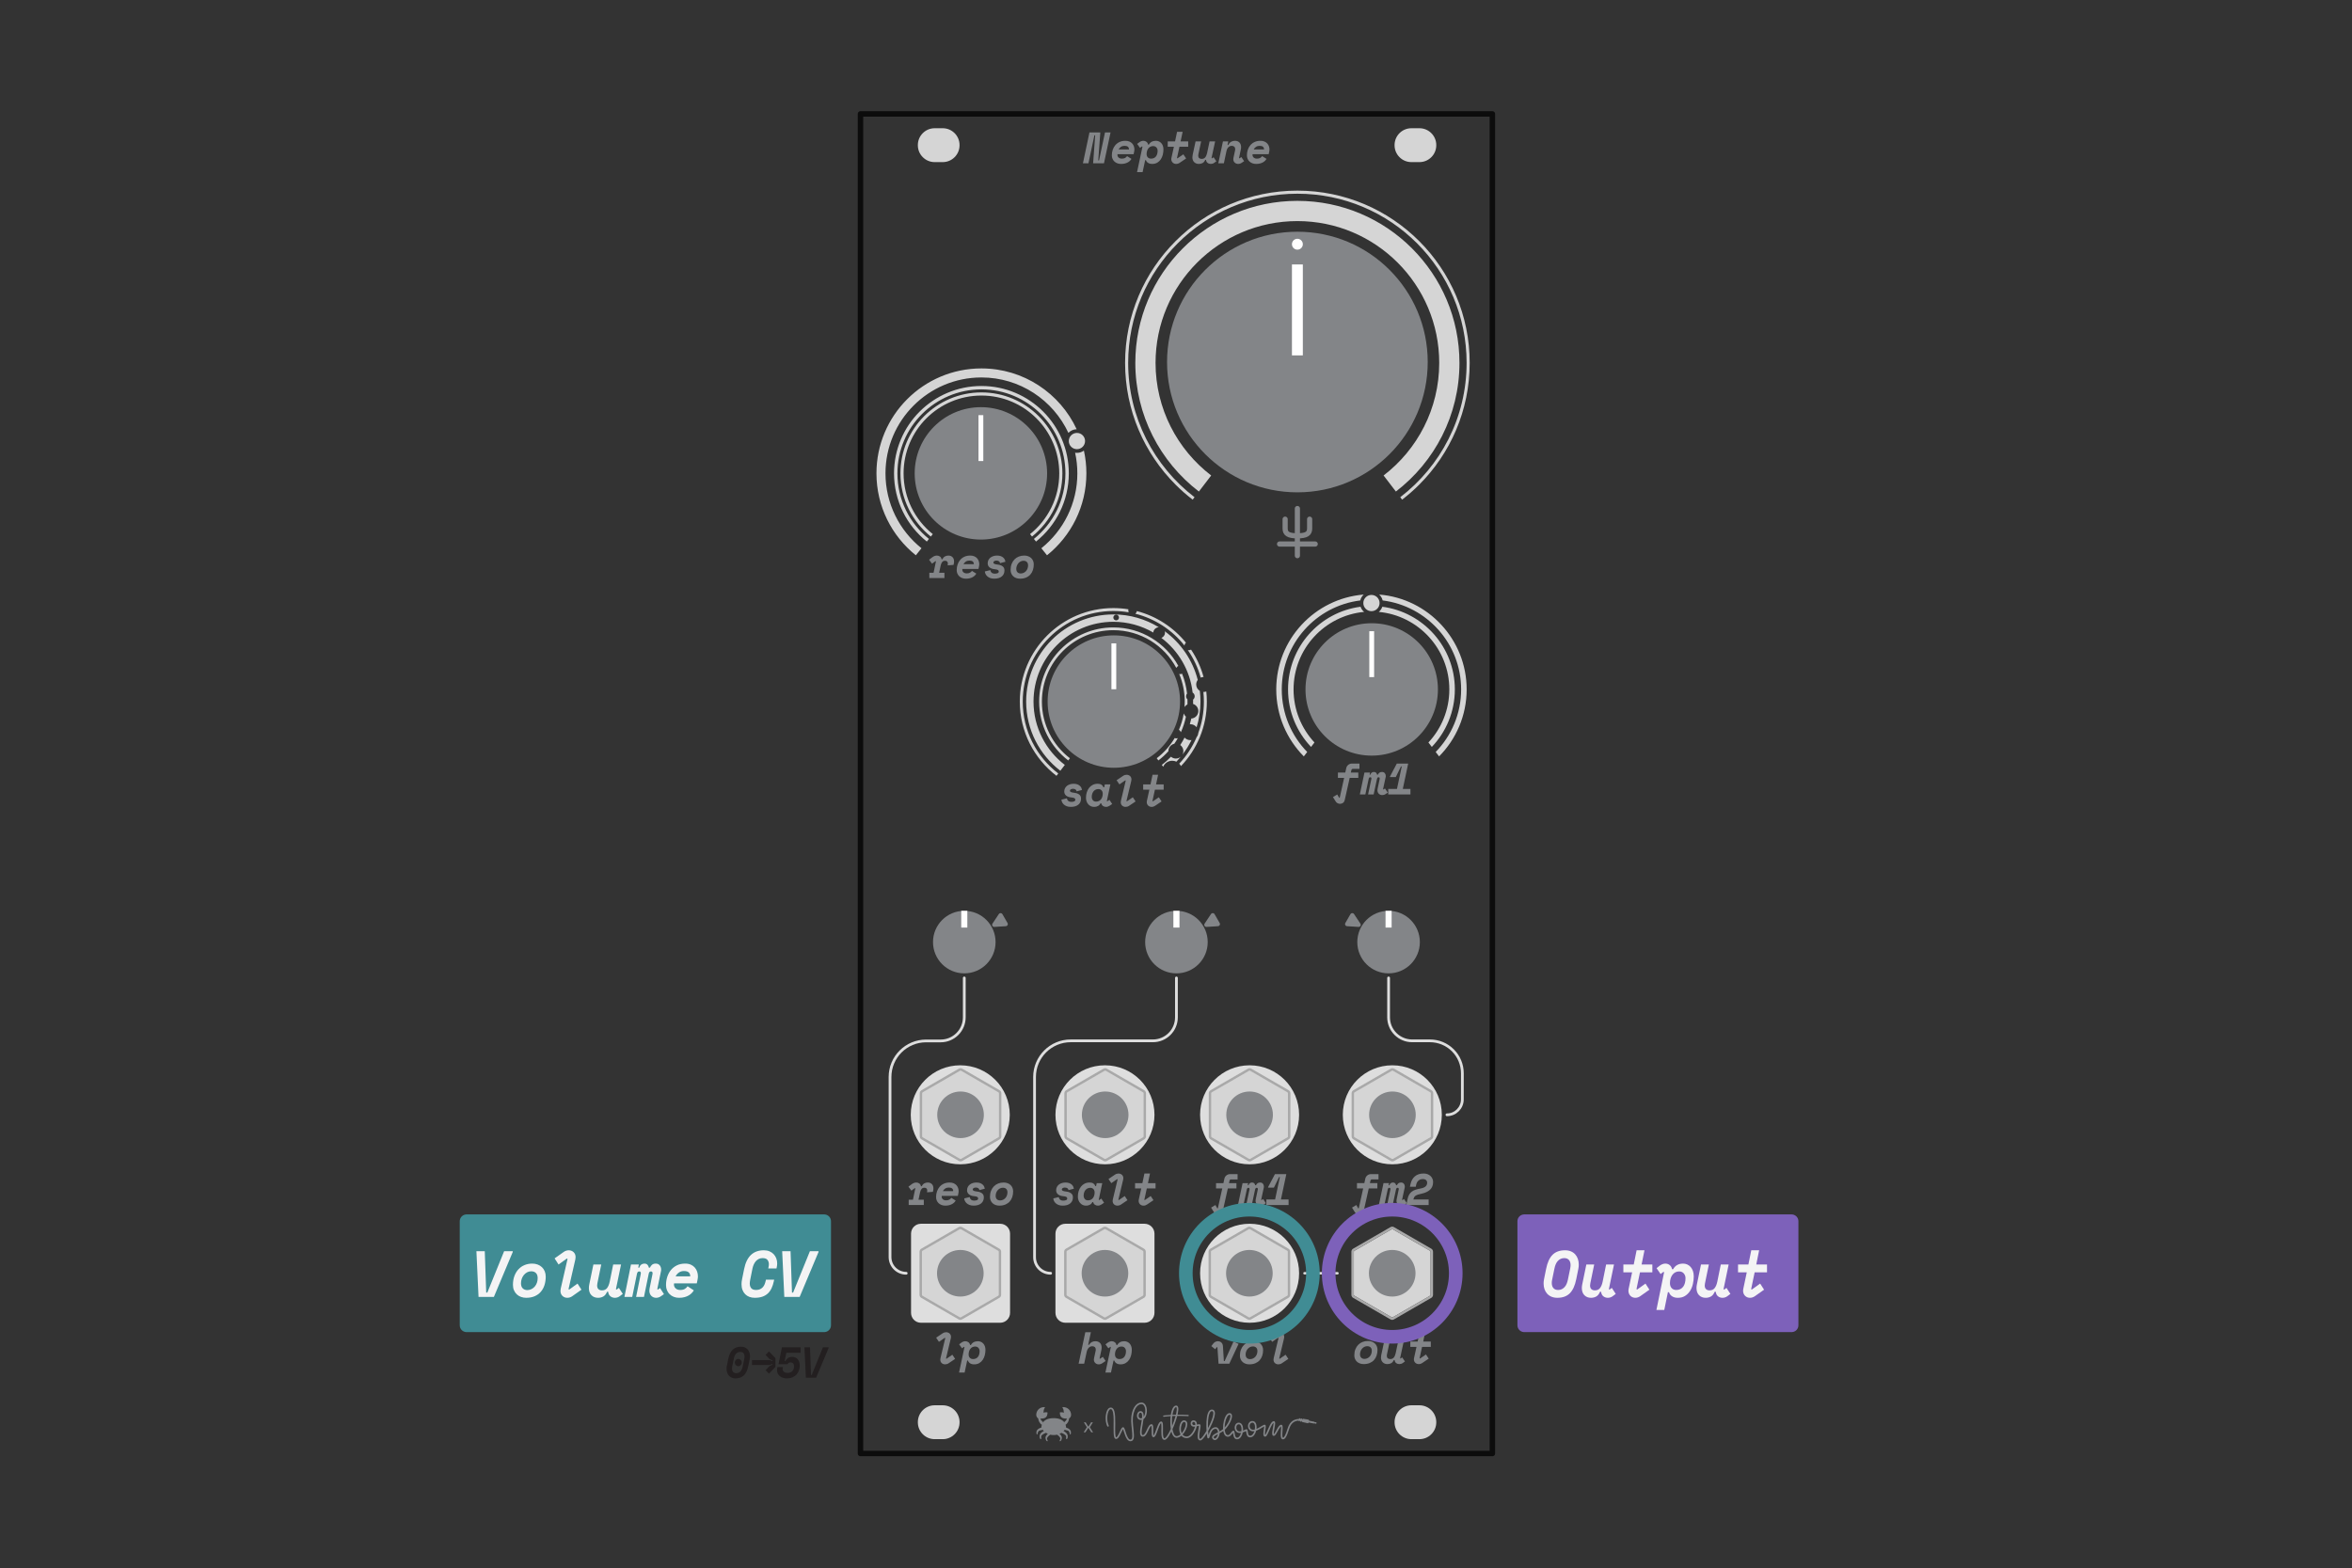 <?xml version="1.0" encoding="UTF-8" standalone="no"?>
<!DOCTYPE svg PUBLIC "-//W3C//DTD SVG 1.1//EN" "http://www.w3.org/Graphics/SVG/1.1/DTD/svg11.dtd">
<svg width="100%" height="100%" viewBox="0 0 1801 1201" version="1.1" xmlns="http://www.w3.org/2000/svg" xmlns:xlink="http://www.w3.org/1999/xlink" xml:space="preserve" xmlns:serif="http://www.serif.com/" style="fill-rule:evenodd;clip-rule:evenodd;stroke-linecap:round;stroke-linejoin:round;stroke-miterlimit:1.5;">
    <rect x="0" y="0" width="1801" height="1201" fill="#333333" stroke="none"/>
    <rect id="Interface---output" serif:id="Interface - output" x="0.833" y="0.222" width="1800" height="1200" style="fill:none;"/>
    <g id="Base">
        <g id="Faceplate">
            <g>
                <rect id="Outline" x="658.91" y="87.232" width="483.847" height="1025.98" style="fill:none;stroke:rgb(12,12,12);stroke-width:4.17px;"/>
                <g id="Holes">
                    <path d="M734.761,111.105c-0,-7.117 -5.778,-12.894 -12.894,-12.894l-6.15,-0c-7.116,-0 -12.893,5.777 -12.893,12.894l-0,0.161c-0,7.116 5.777,12.894 12.893,12.894l6.15,-0c7.116,-0 12.894,-5.778 12.894,-12.894l-0,-0.161Z" style="fill:rgb(213,213,213);"/>
                    <path d="M734.761,1089.18c-0,-7.117 -5.778,-12.894 -12.894,-12.894l-6.15,-0c-7.116,-0 -12.893,5.777 -12.893,12.894l-0,0.161c-0,7.116 5.777,12.894 12.893,12.894l6.15,-0c7.116,-0 12.894,-5.778 12.894,-12.894l-0,-0.161Z" style="fill:rgb(213,213,213);"/>
                    <path d="M1099.8,111.105c0,-7.117 -5.777,-12.894 -12.893,-12.894l-6.15,-0c-7.116,-0 -12.894,5.777 -12.894,12.894l0,0.161c0,7.116 5.778,12.894 12.894,12.894l6.15,-0c7.116,-0 12.893,-5.778 12.893,-12.894l0,-0.161Z" style="fill:rgb(213,213,213);"/>
                    <path d="M1099.8,1089.18c0,-7.117 -5.777,-12.894 -12.893,-12.894l-6.15,-0c-7.116,-0 -12.894,5.777 -12.894,12.894l0,0.161c0,7.116 5.778,12.894 12.894,12.894l6.15,-0c7.116,-0 12.893,-5.778 12.893,-12.894l0,-0.161Z" style="fill:rgb(213,213,213);"/>
                </g>
            </g>
        </g>
        <g id="labels">
            <path d="M726.464,1044.05c-0.45,0.315 -0.912,0.541 -1.385,0.676c-0.474,0.135 -0.936,0.203 -1.386,0.203c-0.496,-0 -0.969,-0.085 -1.42,-0.254c-0.45,-0.169 -0.845,-0.405 -1.183,-0.71c-0.338,-0.304 -0.603,-0.676 -0.794,-1.115c-0.192,-0.439 -0.287,-0.93 -0.287,-1.47c-0,-0.406 0.045,-0.8 0.135,-1.183l3.684,-15.379l-0.338,-0.237l-4.529,3.11l-2.13,-3.178l4.901,-3.312c0.451,-0.315 0.913,-0.541 1.386,-0.676c0.473,-0.135 0.935,-0.203 1.386,-0.203c0.496,0 0.969,0.085 1.42,0.254c0.45,0.169 0.845,0.405 1.183,0.709c0.338,0.305 0.602,0.676 0.794,1.116c0.191,0.439 0.287,0.929 0.287,1.47c0,0.361 -0.045,0.755 -0.135,1.183l-3.684,15.379l0.338,0.237l4.529,-3.11l2.129,3.177l-4.901,3.313Z" style="fill:rgb(131,133,136);fill-rule:nonzero;"/>
            <path d="M738.632,1051.22l-4.258,0l4.157,-19.502l-0.338,-0.237l-1.555,1.149l-2.197,-3.042l1.825,-1.352c0.474,-0.338 0.964,-0.591 1.471,-0.76c0.507,-0.169 0.997,-0.254 1.47,-0.254c0.901,0 1.69,0.26 2.366,0.778c0.676,0.518 1.093,1.228 1.251,2.129l0.608,0c1.104,-1.938 2.907,-2.907 5.408,-2.907c0.766,0 1.499,0.147 2.197,0.44c0.699,0.293 1.313,0.721 1.842,1.284c0.53,0.564 0.947,1.256 1.251,2.079c0.304,0.822 0.456,1.763 0.456,2.822c0,1.33 -0.163,2.659 -0.49,3.989c-0.327,1.329 -0.839,2.518 -1.538,3.566c-0.698,1.047 -1.594,1.898 -2.687,2.551c-1.093,0.654 -2.405,0.981 -3.938,0.981c-0.721,-0 -1.352,-0.085 -1.893,-0.254c-0.54,-0.169 -1.002,-0.389 -1.385,-0.659c-0.383,-0.27 -0.699,-0.58 -0.947,-0.929c-0.248,-0.35 -0.417,-0.705 -0.507,-1.065l-0.608,-0l-1.961,9.193Zm6.49,-10.342c0.834,-0 1.566,-0.152 2.197,-0.457c0.631,-0.304 1.155,-0.726 1.572,-1.267c0.417,-0.541 0.726,-1.183 0.929,-1.927c0.203,-0.743 0.304,-1.555 0.304,-2.433c0,-0.947 -0.304,-1.769 -0.912,-2.468c-0.609,-0.698 -1.454,-1.048 -2.535,-1.048c-0.766,0 -1.454,0.152 -2.062,0.457c-0.608,0.304 -1.127,0.726 -1.555,1.267c-0.428,0.541 -0.76,1.183 -0.997,1.927c-0.236,0.743 -0.355,1.555 -0.355,2.433c0,1.059 0.304,1.91 0.913,2.552c0.608,0.643 1.442,0.964 2.501,0.964Z" style="fill:rgb(131,133,136);fill-rule:nonzero;"/>
            <path d="M700.895,910.13l-0.338,-0.203l-2.671,1.96l-2.264,-3.042l2.704,-2.028c0.518,-0.383 1.065,-0.67 1.639,-0.861c0.575,-0.192 1.121,-0.288 1.639,-0.288c0.902,0 1.69,0.248 2.366,0.744c0.676,0.496 1.082,1.194 1.217,2.095l0.609,0c0.45,-0.946 1.081,-1.656 1.892,-2.129c0.812,-0.473 1.724,-0.71 2.738,-0.71c1.285,0 2.327,0.4 3.127,1.2c0.8,0.8 1.2,1.91 1.2,3.329c-0,0.293 -0.017,0.581 -0.051,0.862c-0.034,0.282 -0.096,0.626 -0.186,1.031l-0.169,0.744l-4.529,0.338l0.101,-0.473c0.068,-0.338 0.102,-0.643 0.102,-0.913c-0,-0.653 -0.181,-1.172 -0.541,-1.555c-0.361,-0.383 -0.901,-0.574 -1.623,-0.574c-0.901,-0 -1.616,0.304 -2.146,0.912c-0.529,0.609 -0.918,1.476 -1.166,2.603l-1.217,5.678l4.056,0l0,4.056l-11.559,0l-0,-4.056l3.244,0l1.826,-8.72Z" style="fill:rgb(131,133,136);fill-rule:nonzero;"/>
            <path d="M721.141,915.91c-0.045,0.18 -0.068,0.371 -0.068,0.574c0,0.811 0.31,1.487 0.93,2.028c0.619,0.541 1.436,0.811 2.45,0.811c1.059,0 1.904,-0.191 2.535,-0.574c0.631,-0.383 1.116,-0.834 1.454,-1.352l3.38,2.129c-0.271,0.451 -0.626,0.902 -1.065,1.352c-0.439,0.451 -0.98,0.862 -1.622,1.234c-0.643,0.372 -1.397,0.676 -2.265,0.913c-0.868,0.236 -1.876,0.354 -3.025,0.354c-1.037,0 -1.989,-0.163 -2.856,-0.49c-0.868,-0.326 -1.611,-0.777 -2.231,-1.352c-0.62,-0.574 -1.104,-1.262 -1.453,-2.061c-0.35,-0.8 -0.524,-1.685 -0.524,-2.654c-0,-1.532 0.231,-2.974 0.693,-4.326c0.462,-1.352 1.132,-2.535 2.011,-3.549c0.878,-1.014 1.96,-1.814 3.245,-2.4c1.284,-0.586 2.76,-0.879 4.427,-0.879c1.172,0 2.192,0.186 3.059,0.558c0.868,0.372 1.583,0.867 2.147,1.487c0.563,0.62 0.985,1.324 1.267,2.113c0.282,0.788 0.423,1.6 0.423,2.433c-0,0.271 -0.017,0.547 -0.051,0.828c-0.034,0.282 -0.096,0.648 -0.186,1.099l-0.372,1.724l-12.303,-0Zm5.34,-6.389c-1.059,0 -1.977,0.265 -2.754,0.795c-0.778,0.529 -1.358,1.177 -1.741,1.943l7.909,0c0,-0.856 -0.265,-1.526 -0.794,-2.011c-0.53,-0.484 -1.403,-0.727 -2.62,-0.727Z" style="fill:rgb(131,133,136);fill-rule:nonzero;"/>
            <path d="M747.133,909.521c-0.248,0 -0.501,0.029 -0.76,0.085c-0.259,0.056 -0.502,0.141 -0.727,0.253c-0.225,0.113 -0.411,0.265 -0.558,0.457c-0.146,0.191 -0.219,0.422 -0.219,0.693c-0,0.473 0.27,0.822 0.811,1.047c0.541,0.226 1.464,0.417 2.771,0.575c1.465,0.18 2.648,0.625 3.549,1.335c0.902,0.71 1.352,1.73 1.352,3.059c0,1.983 -0.693,3.538 -2.078,4.664c-1.386,1.127 -3.307,1.69 -5.763,1.69c-1.24,0 -2.304,-0.18 -3.194,-0.54c-0.89,-0.361 -1.623,-0.812 -2.197,-1.352c-0.575,-0.541 -1.009,-1.138 -1.302,-1.792c-0.293,-0.653 -0.45,-1.273 -0.473,-1.859l4.191,-1.014c0.068,0.744 0.383,1.38 0.947,1.91c0.563,0.529 1.419,0.794 2.569,0.794c0.788,0 1.475,-0.124 2.061,-0.372c0.586,-0.247 0.879,-0.687 0.879,-1.318c0,-0.473 -0.225,-0.85 -0.676,-1.132c-0.451,-0.282 -1.284,-0.479 -2.501,-0.592c-1.622,-0.135 -2.912,-0.597 -3.87,-1.385c-0.958,-0.789 -1.437,-1.837 -1.437,-3.144c0,-0.946 0.198,-1.791 0.592,-2.535c0.394,-0.743 0.918,-1.363 1.572,-1.859c0.653,-0.496 1.414,-0.873 2.281,-1.132c0.868,-0.259 1.775,-0.389 2.721,-0.389c1.172,0 2.152,0.158 2.941,0.473c0.788,0.316 1.43,0.71 1.926,1.183c0.496,0.474 0.862,0.986 1.099,1.538c0.236,0.552 0.388,1.065 0.456,1.538l-4.124,1.082c-0.09,-0.609 -0.371,-1.087 -0.845,-1.437c-0.473,-0.349 -1.138,-0.524 -1.994,-0.524Z" style="fill:rgb(131,133,136);fill-rule:nonzero;"/>
            <path d="M775.796,912.428c-0,1.578 -0.226,3.037 -0.676,4.377c-0.451,1.341 -1.116,2.496 -1.995,3.465c-0.878,0.969 -1.977,1.729 -3.295,2.281c-1.318,0.552 -2.845,0.828 -4.58,0.828c-0.991,0 -1.921,-0.146 -2.789,-0.439c-0.867,-0.293 -1.628,-0.727 -2.281,-1.301c-0.653,-0.575 -1.172,-1.279 -1.555,-2.113c-0.383,-0.833 -0.574,-1.78 -0.574,-2.839c-0,-1.735 0.27,-3.284 0.811,-4.647c0.541,-1.364 1.279,-2.519 2.214,-3.465c0.935,-0.946 2.039,-1.667 3.312,-2.163c1.273,-0.496 2.642,-0.744 4.107,-0.744c1.059,0 2.039,0.164 2.94,0.49c0.902,0.327 1.674,0.783 2.316,1.369c0.642,0.586 1.143,1.296 1.504,2.13c0.36,0.833 0.541,1.757 0.541,2.771Zm-9.904,6.963c0.811,-0.022 1.561,-0.203 2.248,-0.541c0.687,-0.338 1.273,-0.783 1.758,-1.335c0.484,-0.552 0.861,-1.2 1.132,-1.943c0.27,-0.744 0.405,-1.533 0.405,-2.366c0,-1.172 -0.315,-2.057 -0.946,-2.654c-0.631,-0.597 -1.476,-0.895 -2.535,-0.895c-0.811,-0 -1.555,0.174 -2.231,0.524c-0.676,0.349 -1.262,0.811 -1.757,1.385c-0.496,0.575 -0.879,1.234 -1.15,1.978c-0.27,0.743 -0.405,1.521 -0.405,2.332c-0,1.149 0.315,2.022 0.946,2.619c0.631,0.597 1.476,0.896 2.535,0.896Z" style="fill:rgb(131,133,136);fill-rule:nonzero;"/>
            <path d="M815.346,909.529c-0.248,-0 -0.501,0.028 -0.76,0.084c-0.259,0.056 -0.502,0.141 -0.727,0.254c-0.225,0.112 -0.411,0.264 -0.558,0.456c-0.146,0.191 -0.219,0.422 -0.219,0.693c-0,0.473 0.27,0.822 0.811,1.048c0.541,0.225 1.464,0.417 2.771,0.574c1.465,0.181 2.648,0.626 3.549,1.335c0.902,0.71 1.352,1.73 1.352,3.059c0,1.983 -0.692,3.538 -2.078,4.665c-1.386,1.126 -3.307,1.69 -5.763,1.69c-1.24,-0 -2.304,-0.181 -3.194,-0.541c-0.89,-0.361 -1.623,-0.811 -2.197,-1.352c-0.575,-0.541 -1.009,-1.138 -1.302,-1.792c-0.293,-0.653 -0.45,-1.273 -0.473,-1.859l4.191,-1.014c0.068,0.744 0.383,1.381 0.947,1.91c0.563,0.53 1.419,0.794 2.569,0.794c0.788,0 1.476,-0.123 2.061,-0.371c0.586,-0.248 0.879,-0.688 0.879,-1.319c0,-0.473 -0.225,-0.85 -0.676,-1.132c-0.45,-0.281 -1.284,-0.479 -2.501,-0.591c-1.622,-0.136 -2.912,-0.597 -3.87,-1.386c-0.958,-0.789 -1.437,-1.837 -1.437,-3.144c0,-0.946 0.198,-1.791 0.592,-2.535c0.394,-0.743 0.918,-1.363 1.572,-1.859c0.653,-0.495 1.414,-0.873 2.281,-1.132c0.868,-0.259 1.775,-0.389 2.721,-0.389c1.172,0 2.152,0.158 2.941,0.474c0.788,0.315 1.43,0.709 1.926,1.183c0.496,0.473 0.862,0.985 1.099,1.538c0.236,0.552 0.388,1.064 0.456,1.537l-4.124,1.082c-0.09,-0.608 -0.371,-1.087 -0.845,-1.436c-0.473,-0.35 -1.138,-0.524 -1.994,-0.524Z" style="fill:rgb(131,133,136);fill-rule:nonzero;"/>
            <path d="M841.338,918.891l0.338,0.237l1.623,-1.149l2.129,3.177l-1.994,1.352c-0.879,0.586 -1.803,0.879 -2.772,0.879c-0.856,-0 -1.622,-0.237 -2.298,-0.71c-0.676,-0.473 -1.104,-1.138 -1.284,-1.994l-0.609,-0c-0.203,0.383 -0.439,0.738 -0.71,1.064c-0.27,0.327 -0.602,0.609 -0.997,0.845c-0.394,0.237 -0.856,0.429 -1.385,0.575c-0.53,0.146 -1.155,0.22 -1.876,0.22c-0.879,-0 -1.69,-0.175 -2.434,-0.524c-0.744,-0.349 -1.391,-0.834 -1.943,-1.454c-0.553,-0.619 -0.986,-1.346 -1.302,-2.18c-0.315,-0.833 -0.473,-1.746 -0.473,-2.738c0,-1.509 0.203,-2.918 0.608,-4.225c0.406,-1.306 0.992,-2.45 1.758,-3.43c0.766,-0.98 1.707,-1.752 2.822,-2.316c1.116,-0.563 2.372,-0.845 3.769,-0.845c1.239,0 2.22,0.248 2.941,0.744c0.721,0.496 1.205,1.149 1.453,1.96l0.608,0l0.474,-2.23l4.258,-0l-2.704,12.742Zm-8.179,0.44c0.811,-0 1.532,-0.164 2.163,-0.49c0.631,-0.327 1.155,-0.761 1.572,-1.302c0.417,-0.541 0.738,-1.177 0.963,-1.909c0.225,-0.733 0.338,-1.505 0.338,-2.316c0,-1.059 -0.304,-1.921 -0.913,-2.585c-0.608,-0.665 -1.419,-0.998 -2.433,-0.998c-0.811,0 -1.532,0.164 -2.163,0.491c-0.631,0.326 -1.161,0.76 -1.589,1.301c-0.428,0.541 -0.755,1.177 -0.98,1.91c-0.226,0.732 -0.338,1.504 -0.338,2.315c-0,0.946 0.276,1.78 0.828,2.501c0.552,0.721 1.403,1.082 2.552,1.082Z" style="fill:rgb(131,133,136);fill-rule:nonzero;"/>
            <path d="M858.441,922.508c-0.45,0.315 -0.912,0.541 -1.386,0.676c-0.473,0.135 -0.935,0.203 -1.385,0.203c-0.496,-0 -0.969,-0.085 -1.42,-0.254c-0.451,-0.169 -0.845,-0.405 -1.183,-0.71c-0.338,-0.304 -0.603,-0.676 -0.794,-1.115c-0.192,-0.439 -0.288,-0.93 -0.288,-1.47c0,-0.406 0.046,-0.8 0.136,-1.183l3.684,-15.379l-0.338,-0.237l-4.529,3.11l-2.13,-3.178l4.901,-3.312c0.451,-0.315 0.913,-0.541 1.386,-0.676c0.473,-0.135 0.935,-0.203 1.386,-0.203c0.496,0 0.969,0.085 1.419,0.254c0.451,0.169 0.845,0.405 1.183,0.71c0.338,0.304 0.603,0.676 0.795,1.115c0.191,0.439 0.287,0.929 0.287,1.47c0,0.361 -0.045,0.755 -0.135,1.183l-3.684,15.379l0.338,0.237l4.529,-3.11l2.129,3.177l-4.901,3.313Z" style="fill:rgb(131,133,136);fill-rule:nonzero;"/>
            <path d="M873.888,910.205l-4.732,-0l-0,-4.056l5.611,-0l1.555,-7.369l4.258,0l-1.554,7.369l5.813,-0l0,4.056l-6.692,-0l-1.893,8.686l0.338,0.237l4.529,-3.11l2.13,3.177l-4.901,3.313c-0.857,0.586 -1.769,0.879 -2.738,0.879c-0.496,-0 -0.969,-0.085 -1.42,-0.254c-0.451,-0.169 -0.845,-0.411 -1.183,-0.727c-0.338,-0.315 -0.608,-0.698 -0.811,-1.149c-0.203,-0.45 -0.304,-0.957 -0.304,-1.521c-0,-0.18 0.011,-0.343 0.034,-0.49c0.022,-0.146 0.056,-0.343 0.101,-0.591l1.859,-8.45Z" style="fill:rgb(131,133,136);fill-rule:nonzero;"/>
            <path d="M821.559,604.129c-0.248,0 -0.501,0.028 -0.76,0.085c-0.259,0.056 -0.502,0.14 -0.727,0.253c-0.225,0.113 -0.411,0.265 -0.558,0.456c-0.146,0.192 -0.219,0.423 -0.219,0.693c-0,0.474 0.27,0.823 0.811,1.048c0.541,0.225 1.465,0.417 2.771,0.575c1.465,0.18 2.648,0.625 3.549,1.335c0.902,0.71 1.352,1.729 1.352,3.059c0,1.983 -0.692,3.538 -2.078,4.664c-1.386,1.127 -3.307,1.69 -5.763,1.69c-1.239,0 -2.304,-0.18 -3.194,-0.541c-0.89,-0.36 -1.623,-0.811 -2.197,-1.352c-0.575,-0.54 -1.009,-1.138 -1.302,-1.791c-0.293,-0.653 -0.45,-1.273 -0.473,-1.859l4.191,-1.014c0.068,0.744 0.384,1.38 0.947,1.91c0.563,0.529 1.419,0.794 2.569,0.794c0.788,-0 1.476,-0.124 2.061,-0.372c0.586,-0.248 0.879,-0.687 0.879,-1.318c0,-0.473 -0.225,-0.851 -0.676,-1.132c-0.45,-0.282 -1.284,-0.479 -2.501,-0.592c-1.622,-0.135 -2.912,-0.597 -3.87,-1.386c-0.958,-0.788 -1.437,-1.836 -1.437,-3.143c0,-0.946 0.198,-1.791 0.592,-2.535c0.394,-0.744 0.918,-1.363 1.572,-1.859c0.653,-0.496 1.414,-0.873 2.281,-1.132c0.868,-0.259 1.775,-0.389 2.721,-0.389c1.172,-0 2.152,0.158 2.941,0.473c0.788,0.316 1.431,0.71 1.926,1.183c0.496,0.473 0.862,0.986 1.099,1.538c0.236,0.552 0.388,1.065 0.456,1.538l-4.124,1.082c-0.09,-0.609 -0.371,-1.088 -0.845,-1.437c-0.473,-0.349 -1.137,-0.524 -1.994,-0.524Z" style="fill:rgb(131,133,136);fill-rule:nonzero;"/>
            <path d="M847.552,613.492l0.338,0.236l1.622,-1.149l2.129,3.177l-1.994,1.352c-0.879,0.586 -1.803,0.879 -2.771,0.879c-0.857,0 -1.623,-0.236 -2.299,-0.71c-0.676,-0.473 -1.104,-1.138 -1.284,-1.994l-0.609,0c-0.203,0.383 -0.439,0.738 -0.71,1.065c-0.27,0.327 -0.602,0.608 -0.997,0.845c-0.394,0.236 -0.856,0.428 -1.385,0.574c-0.53,0.147 -1.155,0.22 -1.876,0.22c-0.879,0 -1.69,-0.174 -2.434,-0.524c-0.744,-0.349 -1.391,-0.833 -1.943,-1.453c-0.552,-0.62 -0.986,-1.346 -1.302,-2.18c-0.315,-0.834 -0.473,-1.747 -0.473,-2.738c0,-1.51 0.203,-2.918 0.608,-4.225c0.406,-1.307 0.992,-2.451 1.758,-3.431c0.766,-0.98 1.707,-1.752 2.822,-2.315c1.116,-0.563 2.372,-0.845 3.769,-0.845c1.239,-0 2.22,0.248 2.941,0.744c0.721,0.495 1.205,1.149 1.453,1.96l0.609,-0l0.473,-2.231l4.259,0l-2.704,12.743Zm-8.18,0.439c0.811,0 1.532,-0.163 2.163,-0.49c0.631,-0.327 1.155,-0.76 1.572,-1.301c0.417,-0.541 0.738,-1.178 0.963,-1.91c0.225,-0.732 0.338,-1.504 0.338,-2.315c0,-1.059 -0.304,-1.921 -0.913,-2.586c-0.608,-0.665 -1.419,-0.997 -2.433,-0.997c-0.811,-0 -1.532,0.163 -2.163,0.49c-0.631,0.327 -1.161,0.761 -1.589,1.301c-0.428,0.541 -0.755,1.178 -0.98,1.91c-0.225,0.732 -0.338,1.504 -0.338,2.315c-0,0.947 0.276,1.781 0.828,2.502c0.552,0.721 1.403,1.081 2.552,1.081Z" style="fill:rgb(131,133,136);fill-rule:nonzero;"/>
            <path d="M864.654,617.108c-0.45,0.316 -0.912,0.541 -1.385,0.676c-0.474,0.136 -0.936,0.203 -1.386,0.203c-0.496,0 -0.969,-0.084 -1.42,-0.253c-0.451,-0.169 -0.845,-0.406 -1.183,-0.71c-0.338,-0.304 -0.603,-0.676 -0.794,-1.116c-0.192,-0.439 -0.287,-0.929 -0.287,-1.47c-0,-0.405 0.045,-0.8 0.135,-1.183l3.684,-15.379l-0.338,-0.236l-4.529,3.109l-2.13,-3.177l4.901,-3.312c0.451,-0.316 0.913,-0.541 1.386,-0.676c0.473,-0.136 0.935,-0.203 1.386,-0.203c0.496,-0 0.969,0.084 1.42,0.253c0.45,0.169 0.845,0.406 1.183,0.71c0.338,0.304 0.602,0.676 0.794,1.115c0.191,0.44 0.287,0.93 0.287,1.471c0,0.36 -0.045,0.755 -0.135,1.183l-3.684,15.379l0.338,0.236l4.529,-3.109l2.129,3.177l-4.901,3.312Z" style="fill:rgb(131,133,136);fill-rule:nonzero;"/>
            <path d="M880.101,604.805l-4.732,0l-0,-4.056l5.611,0l1.555,-7.368l4.258,-0l-1.554,7.368l5.813,0l0,4.056l-6.692,0l-1.893,8.687l0.338,0.236l4.529,-3.109l2.13,3.177l-4.901,3.312c-0.857,0.586 -1.769,0.879 -2.738,0.879c-0.496,0 -0.969,-0.084 -1.42,-0.253c-0.45,-0.169 -0.845,-0.412 -1.183,-0.727c-0.338,-0.315 -0.608,-0.699 -0.811,-1.149c-0.203,-0.451 -0.304,-0.958 -0.304,-1.521c-0,-0.18 0.011,-0.344 0.034,-0.49c0.022,-0.147 0.056,-0.344 0.101,-0.592l1.859,-8.45Z" style="fill:rgb(131,133,136);fill-rule:nonzero;"/>
            <path d="M935.931,910.205l-4.766,-0l-0,-4.056l5.645,-0l0.743,-3.448c0.09,-0.473 0.271,-0.924 0.541,-1.352c0.27,-0.428 0.591,-0.794 0.963,-1.098c0.372,-0.305 0.789,-0.547 1.251,-0.727c0.462,-0.18 0.929,-0.271 1.403,-0.271l5.948,0l0,4.056l-5.07,0c-0.608,0 -0.98,0.338 -1.115,1.014l-0.406,1.826l5.713,-0l-0,4.056l-6.591,-0l-3.752,16.764c-0.248,1.105 -0.71,1.899 -1.386,2.383c-0.676,0.485 -1.408,0.727 -2.197,0.727c-0.653,0 -1.29,-0.152 -1.91,-0.456c-0.619,-0.304 -1.098,-0.738 -1.436,-1.302l-2.13,-3.413l3.279,-1.995l1.487,2.569l0.406,-0.067l3.38,-15.21Z" style="fill:rgb(131,133,136);fill-rule:nonzero;"/>
            <path d="M963.106,911.151c0.045,-0.18 0.068,-0.338 0.068,-0.473c-0,-0.631 -0.305,-0.947 -0.913,-0.947c-0.36,0 -0.631,0.119 -0.811,0.355c-0.18,0.237 -0.304,0.524 -0.372,0.862l-2.569,11.965l-4.259,0l2.502,-11.762c0.045,-0.225 0.067,-0.383 0.067,-0.473c0,-0.631 -0.293,-0.947 -0.879,-0.947c-0.653,0 -1.059,0.406 -1.216,1.217l-2.569,11.965l-4.225,0l3.549,-16.764l4.259,-0l-0.338,1.622l0.608,0c0.18,-0.698 0.518,-1.222 1.014,-1.572c0.496,-0.349 1.059,-0.524 1.69,-0.524c0.744,0 1.307,0.203 1.69,0.609c0.383,0.405 0.631,0.901 0.744,1.487l0.608,0c0.248,-0.608 0.625,-1.11 1.132,-1.504c0.507,-0.394 1.166,-0.592 1.978,-0.592c0.946,0 1.673,0.305 2.18,0.913c0.507,0.608 0.76,1.341 0.76,2.197c0,0.158 -0.005,0.299 -0.017,0.423c-0.011,0.123 -0.039,0.276 -0.084,0.456l-1.994,9.227l0.338,0.237l1.149,-0.811l2.129,3.177l-1.521,1.014c-0.45,0.315 -0.907,0.541 -1.369,0.676c-0.462,0.135 -0.918,0.203 -1.369,0.203c-0.495,-0 -0.963,-0.085 -1.402,-0.254c-0.44,-0.169 -0.828,-0.411 -1.166,-0.727c-0.338,-0.315 -0.603,-0.704 -0.795,-1.166c-0.191,-0.462 -0.287,-0.985 -0.287,-1.571c0,-0.316 0.045,-0.699 0.135,-1.15l1.555,-7.368Z" style="fill:rgb(131,133,136);fill-rule:nonzero;"/>
            <path d="M976.389,918.655l3.651,-17.171l-0.609,0l-3.954,8.112l-4.462,0l0,-0.405l5.239,-9.938l8.721,0l-4.124,19.402l5.847,-0l0,4.258l-17.001,0l0,-4.258l6.692,-0Z" style="fill:rgb(131,133,136);fill-rule:nonzero;"/>
            <path d="M1029.25,595.76l-4.766,0l0,-4.056l5.645,-0l0.743,-3.448c0.09,-0.473 0.271,-0.923 0.541,-1.352c0.271,-0.428 0.592,-0.794 0.963,-1.098c0.372,-0.304 0.789,-0.547 1.251,-0.727c0.462,-0.18 0.93,-0.27 1.403,-0.27l5.949,-0l-0,4.056l-5.07,-0c-0.609,-0 -0.981,0.338 -1.116,1.014l-0.405,1.825l5.712,-0l-0,4.056l-6.591,0l-3.752,16.765c-0.248,1.104 -0.71,1.898 -1.386,2.383c-0.676,0.484 -1.408,0.726 -2.197,0.726c-0.653,0 -1.29,-0.152 -1.91,-0.456c-0.619,-0.304 -1.098,-0.738 -1.436,-1.301l-2.129,-3.414l3.278,-1.994l1.487,2.569l0.406,-0.068l3.38,-15.21Z" style="fill:rgb(131,133,136);fill-rule:nonzero;"/>
            <path d="M1056.43,596.706c0.045,-0.18 0.068,-0.338 0.068,-0.473c-0,-0.631 -0.304,-0.946 -0.913,-0.946c-0.36,-0 -0.631,0.118 -0.811,0.355c-0.18,0.236 -0.304,0.524 -0.372,0.862l-2.569,11.965l-4.258,-0l2.501,-11.763c0.045,-0.225 0.067,-0.383 0.067,-0.473c0,-0.631 -0.293,-0.946 -0.878,-0.946c-0.654,-0 -1.059,0.405 -1.217,1.217l-2.569,11.965l-4.225,-0l3.549,-16.765l4.259,-0l-0.338,1.622l0.608,0c0.18,-0.698 0.518,-1.222 1.014,-1.571c0.496,-0.35 1.059,-0.524 1.69,-0.524c0.744,-0 1.307,0.203 1.69,0.608c0.383,0.406 0.631,0.902 0.744,1.487l0.608,0c0.248,-0.608 0.626,-1.109 1.133,-1.504c0.507,-0.394 1.166,-0.591 1.977,-0.591c0.946,-0 1.673,0.304 2.18,0.912c0.507,0.609 0.76,1.341 0.76,2.197c0,0.158 -0.005,0.299 -0.016,0.423c-0.012,0.124 -0.04,0.276 -0.085,0.456l-1.994,9.228l0.338,0.236l1.149,-0.811l2.129,3.177l-1.521,1.014c-0.45,0.316 -0.907,0.541 -1.368,0.676c-0.462,0.135 -0.919,0.203 -1.369,0.203c-0.496,0 -0.964,-0.084 -1.403,-0.253c-0.439,-0.169 -0.828,-0.412 -1.166,-0.727c-0.338,-0.316 -0.603,-0.704 -0.794,-1.166c-0.192,-0.462 -0.288,-0.986 -0.288,-1.572c0,-0.315 0.045,-0.699 0.135,-1.149l1.555,-7.369Z" style="fill:rgb(131,133,136);fill-rule:nonzero;"/>
            <path d="M1069.71,604.21l3.65,-17.17l-0.608,-0l-3.955,8.112l-4.462,-0l0,-0.406l5.239,-9.937l8.721,-0l-4.124,19.401l5.848,0l-0,4.259l-17.002,-0l0,-4.259l6.693,0Z" style="fill:rgb(131,133,136);fill-rule:nonzero;"/>
            <path d="M1043.84,910.197l-4.766,0l-0,-4.056l5.644,0l0.744,-3.447c0.09,-0.473 0.27,-0.924 0.541,-1.352c0.27,-0.428 0.591,-0.794 0.963,-1.099c0.372,-0.304 0.789,-0.546 1.251,-0.726c0.462,-0.181 0.929,-0.271 1.403,-0.271l5.948,0l0,4.056l-5.07,0c-0.608,0 -0.98,0.338 -1.115,1.014l-0.406,1.825l5.713,0l-0,4.056l-6.592,0l-3.751,16.765c-0.248,1.104 -0.71,1.899 -1.386,2.383c-0.676,0.485 -1.408,0.727 -2.197,0.727c-0.654,-0 -1.29,-0.152 -1.91,-0.456c-0.619,-0.305 -1.098,-0.738 -1.436,-1.302l-2.13,-3.414l3.279,-1.994l1.487,2.569l0.406,-0.068l3.38,-15.21Z" style="fill:rgb(131,133,136);fill-rule:nonzero;"/>
            <path d="M1071.01,911.144c0.045,-0.18 0.068,-0.338 0.068,-0.473c-0,-0.631 -0.305,-0.947 -0.913,-0.947c-0.361,0 -0.631,0.119 -0.811,0.355c-0.181,0.237 -0.304,0.524 -0.372,0.862l-2.569,11.965l-4.259,0l2.502,-11.762c0.045,-0.225 0.067,-0.383 0.067,-0.473c0,-0.631 -0.293,-0.947 -0.879,-0.947c-0.653,0 -1.059,0.406 -1.216,1.217l-2.569,11.965l-4.225,0l3.549,-16.765l4.259,0l-0.338,1.623l0.608,-0c0.18,-0.699 0.518,-1.223 1.014,-1.572c0.496,-0.349 1.059,-0.524 1.69,-0.524c0.744,0 1.307,0.203 1.69,0.609c0.383,0.405 0.631,0.901 0.744,1.487l0.608,-0c0.248,-0.609 0.625,-1.11 1.132,-1.504c0.507,-0.395 1.166,-0.592 1.978,-0.592c0.946,0 1.673,0.304 2.18,0.913c0.507,0.608 0.76,1.341 0.76,2.197c0,0.158 -0.005,0.298 -0.017,0.422c-0.011,0.124 -0.039,0.276 -0.084,0.457l-1.994,9.227l0.338,0.237l1.149,-0.812l2.129,3.178l-1.521,1.014c-0.451,0.315 -0.907,0.54 -1.369,0.676c-0.462,0.135 -0.918,0.202 -1.369,0.202c-0.495,0 -0.963,-0.084 -1.402,-0.253c-0.44,-0.169 -0.828,-0.411 -1.166,-0.727c-0.338,-0.315 -0.603,-0.704 -0.795,-1.166c-0.191,-0.462 -0.287,-0.986 -0.287,-1.572c-0,-0.315 0.045,-0.698 0.135,-1.149l1.555,-7.368Z" style="fill:rgb(131,133,136);fill-rule:nonzero;"/>
            <path d="M1093.96,918.647l0,4.259l-17.103,0l0.981,-4.664c0.27,-1.33 0.681,-2.451 1.233,-3.363c0.552,-0.913 1.228,-1.668 2.028,-2.265c0.8,-0.597 1.73,-1.07 2.789,-1.419c1.059,-0.35 2.242,-0.637 3.549,-0.862c0.676,-0.113 1.335,-0.276 1.977,-0.49c0.642,-0.215 1.217,-0.491 1.724,-0.829c0.507,-0.338 0.912,-0.766 1.217,-1.284c0.304,-0.518 0.456,-1.138 0.456,-1.859c-0,-0.856 -0.282,-1.544 -0.845,-2.062c-0.563,-0.518 -1.386,-0.777 -2.467,-0.777c-1.33,-0 -2.44,0.389 -3.33,1.166c-0.89,0.777 -1.481,1.853 -1.774,3.228l-0.304,1.487l-4.462,0l0.406,-1.893c0.563,-2.614 1.695,-4.642 3.396,-6.084c1.702,-1.442 3.927,-2.163 6.676,-2.163c1.127,0 2.141,0.175 3.042,0.524c0.901,0.349 1.662,0.822 2.282,1.42c0.619,0.597 1.098,1.29 1.436,2.078c0.338,0.789 0.507,1.611 0.507,2.468c0,2.456 -0.76,4.411 -2.281,5.864c-1.522,1.453 -3.657,2.473 -6.406,3.059c-1.216,0.248 -2.208,0.507 -2.974,0.777c-0.766,0.271 -1.375,0.564 -1.825,0.879c-0.451,0.316 -0.783,0.67 -0.997,1.065c-0.214,0.394 -0.389,0.839 -0.524,1.335l-0.102,0.405l11.695,0Z" style="fill:rgb(131,133,136);fill-rule:nonzero;"/>
            <path d="M838.939,1034.72c0.045,-0.248 0.079,-0.445 0.101,-0.592c0.023,-0.146 0.034,-0.309 0.034,-0.49c-0,-0.811 -0.237,-1.442 -0.71,-1.892c-0.473,-0.451 -1.115,-0.676 -1.927,-0.676c-1.149,-0 -2.09,0.405 -2.822,1.216c-0.732,0.812 -1.245,1.893 -1.538,3.245l-1.893,8.923l-4.258,0l5.137,-24.133l4.259,0l-2.062,9.667l0.609,-0c1.149,-1.848 2.794,-2.772 4.934,-2.772c1.398,0 2.541,0.417 3.431,1.251c0.89,0.834 1.335,2.051 1.335,3.65c0,0.316 -0.022,0.637 -0.067,0.964c-0.045,0.326 -0.102,0.67 -0.169,1.031l-1.352,6.32l0.338,0.237l2.163,-1.487l2.129,3.177l-2.535,1.69c-0.856,0.586 -1.769,0.879 -2.738,0.879c-0.495,-0 -0.968,-0.085 -1.419,-0.254c-0.451,-0.169 -0.845,-0.411 -1.183,-0.727c-0.338,-0.315 -0.609,-0.698 -0.811,-1.149c-0.203,-0.45 -0.305,-0.957 -0.305,-1.521c0,-0.293 0.046,-0.653 0.136,-1.081l1.183,-5.476Z" style="fill:rgb(131,133,136);fill-rule:nonzero;"/>
            <path d="M850.701,1051.22l-4.259,0l4.158,-19.502l-0.338,-0.237l-1.555,1.149l-2.197,-3.042l1.825,-1.352c0.473,-0.338 0.963,-0.591 1.47,-0.76c0.507,-0.169 0.997,-0.254 1.471,-0.254c0.901,0 1.69,0.26 2.366,0.778c0.676,0.518 1.093,1.228 1.25,2.129l0.609,0c1.104,-1.938 2.906,-2.907 5.408,-2.907c0.766,0 1.498,0.147 2.197,0.44c0.698,0.293 1.312,0.721 1.842,1.284c0.529,0.564 0.946,1.256 1.25,2.079c0.305,0.822 0.457,1.763 0.457,2.822c-0,1.33 -0.164,2.659 -0.49,3.989c-0.327,1.329 -0.84,2.518 -1.538,3.566c-0.699,1.047 -1.595,1.898 -2.687,2.551c-1.093,0.654 -2.406,0.981 -3.938,0.981c-0.721,-0 -1.352,-0.085 -1.893,-0.254c-0.541,-0.169 -1.003,-0.389 -1.386,-0.659c-0.383,-0.27 -0.698,-0.58 -0.946,-0.929c-0.248,-0.35 -0.417,-0.705 -0.507,-1.065l-0.609,-0l-1.96,9.193Zm6.49,-10.342c0.833,-0 1.566,-0.152 2.197,-0.457c0.631,-0.304 1.155,-0.726 1.571,-1.267c0.417,-0.541 0.727,-1.183 0.93,-1.927c0.203,-0.743 0.304,-1.555 0.304,-2.433c0,-0.947 -0.304,-1.769 -0.913,-2.468c-0.608,-0.698 -1.453,-1.048 -2.535,-1.048c-0.766,0 -1.453,0.152 -2.061,0.457c-0.609,0.304 -1.127,0.726 -1.555,1.267c-0.428,0.541 -0.761,1.183 -0.997,1.927c-0.237,0.743 -0.355,1.555 -0.355,2.433c-0,1.059 0.304,1.91 0.912,2.552c0.609,0.643 1.443,0.964 2.502,0.964Z" style="fill:rgb(131,133,136);fill-rule:nonzero;"/>
            <path d="M932.213,1031.82l-0.406,-0.135l-1.318,1.656l-2.941,-2.4l1.589,-2.028c0.451,-0.563 0.975,-0.985 1.572,-1.267c0.597,-0.282 1.222,-0.423 1.876,-0.423c0.473,0 0.935,0.079 1.385,0.237c0.451,0.158 0.851,0.389 1.2,0.693c0.35,0.304 0.637,0.693 0.862,1.166c0.226,0.473 0.361,1.014 0.406,1.622l0.71,11.492l0.608,0l6.828,-15.007l3.819,1.859l-7.098,15.176l-8.213,0l-0.879,-12.641Z" style="fill:rgb(131,133,136);fill-rule:nonzero;"/>
            <path d="M967.196,1033.98c-0,1.578 -0.225,3.037 -0.676,4.378c-0.451,1.34 -1.116,2.495 -1.994,3.464c-0.879,0.969 -1.978,1.729 -3.296,2.282c-1.318,0.552 -2.845,0.828 -4.58,0.828c-0.991,-0 -1.921,-0.147 -2.788,-0.44c-0.868,-0.293 -1.628,-0.726 -2.282,-1.301c-0.653,-0.575 -1.172,-1.279 -1.555,-2.113c-0.383,-0.833 -0.574,-1.78 -0.574,-2.839c-0,-1.735 0.27,-3.284 0.811,-4.647c0.541,-1.364 1.279,-2.518 2.214,-3.465c0.935,-0.946 2.039,-1.667 3.312,-2.163c1.273,-0.496 2.642,-0.744 4.107,-0.744c1.059,0 2.039,0.164 2.941,0.49c0.901,0.327 1.673,0.784 2.315,1.369c0.642,0.586 1.144,1.296 1.504,2.13c0.361,0.834 0.541,1.757 0.541,2.771Zm-9.904,6.963c0.812,-0.022 1.561,-0.203 2.248,-0.541c0.687,-0.338 1.273,-0.783 1.758,-1.335c0.484,-0.552 0.862,-1.2 1.132,-1.943c0.27,-0.744 0.406,-1.532 0.406,-2.366c-0,-1.172 -0.316,-2.056 -0.947,-2.654c-0.631,-0.597 -1.476,-0.895 -2.535,-0.895c-0.811,-0 -1.555,0.174 -2.231,0.524c-0.676,0.349 -1.261,0.811 -1.757,1.385c-0.496,0.575 -0.879,1.234 -1.149,1.978c-0.271,0.743 -0.406,1.521 -0.406,2.332c0,1.149 0.315,2.022 0.946,2.62c0.631,0.597 1.476,0.895 2.535,0.895Z" style="fill:rgb(131,133,136);fill-rule:nonzero;"/>
            <path d="M981.628,1044.05c-0.45,0.315 -0.912,0.541 -1.385,0.676c-0.474,0.135 -0.935,0.203 -1.386,0.203c-0.496,-0 -0.969,-0.085 -1.42,-0.254c-0.45,-0.169 -0.845,-0.405 -1.183,-0.71c-0.338,-0.304 -0.603,-0.676 -0.794,-1.115c-0.192,-0.439 -0.287,-0.93 -0.287,-1.47c-0,-0.406 0.045,-0.8 0.135,-1.183l3.684,-15.379l-0.338,-0.237l-4.529,3.11l-2.13,-3.178l4.901,-3.312c0.451,-0.315 0.913,-0.541 1.386,-0.676c0.473,-0.135 0.935,-0.203 1.386,-0.203c0.496,0 0.969,0.085 1.42,0.254c0.45,0.169 0.845,0.405 1.183,0.709c0.338,0.305 0.602,0.676 0.794,1.116c0.192,0.439 0.287,0.929 0.287,1.47c0,0.361 -0.045,0.755 -0.135,1.183l-3.684,15.379l0.338,0.237l4.529,-3.11l2.129,3.177l-4.901,3.313Z" style="fill:rgb(131,133,136);fill-rule:nonzero;"/>
            <path d="M1054.79,1033.79c-0,1.577 -0.225,3.037 -0.676,4.377c-0.451,1.341 -1.115,2.496 -1.994,3.465c-0.879,0.969 -1.978,1.729 -3.296,2.281c-1.318,0.552 -2.845,0.828 -4.58,0.828c-0.991,0 -1.921,-0.146 -2.788,-0.439c-0.868,-0.293 -1.628,-0.727 -2.282,-1.301c-0.653,-0.575 -1.171,-1.279 -1.555,-2.113c-0.383,-0.834 -0.574,-1.78 -0.574,-2.839c-0,-1.735 0.27,-3.284 0.811,-4.648c0.541,-1.363 1.279,-2.518 2.214,-3.464c0.935,-0.946 2.039,-1.668 3.312,-2.163c1.274,-0.496 2.642,-0.744 4.107,-0.744c1.059,0 2.039,0.163 2.941,0.49c0.901,0.327 1.673,0.783 2.315,1.369c0.642,0.586 1.144,1.296 1.504,2.13c0.361,0.833 0.541,1.757 0.541,2.771Zm-9.904,6.963c0.812,-0.023 1.561,-0.203 2.248,-0.541c0.687,-0.338 1.273,-0.783 1.758,-1.335c0.484,-0.552 0.862,-1.2 1.132,-1.943c0.271,-0.744 0.406,-1.533 0.406,-2.366c-0,-1.172 -0.316,-2.057 -0.947,-2.654c-0.631,-0.597 -1.476,-0.895 -2.535,-0.895c-0.811,-0 -1.555,0.174 -2.231,0.523c-0.676,0.35 -1.261,0.812 -1.757,1.386c-0.496,0.575 -0.879,1.234 -1.149,1.978c-0.271,0.743 -0.406,1.521 -0.406,2.332c0,1.149 0.316,2.022 0.946,2.619c0.631,0.597 1.476,0.896 2.535,0.896Z" style="fill:rgb(131,133,136);fill-rule:nonzero;"/>
            <path d="M1064.15,1027.5l-2.096,9.735c-0.09,0.383 -0.135,0.755 -0.135,1.115c-0,0.856 0.236,1.493 0.71,1.91c0.473,0.417 1.104,0.625 1.892,0.625c1.195,0 2.113,-0.389 2.755,-1.166c0.642,-0.777 1.121,-1.876 1.437,-3.295l1.892,-8.924l4.259,0l-2.771,12.777l0.371,0.203l1.217,-0.879l2.13,3.109l-1.589,1.15c-0.428,0.315 -0.873,0.54 -1.335,0.676c-0.462,0.135 -0.918,0.202 -1.369,0.202c-0.924,0 -1.735,-0.264 -2.434,-0.794c-0.698,-0.529 -1.093,-1.301 -1.183,-2.315l-0.608,-0c-0.496,1.149 -1.166,1.955 -2.011,2.416c-0.845,0.462 -1.797,0.693 -2.856,0.693c-1.465,0 -2.659,-0.445 -3.583,-1.335c-0.924,-0.89 -1.386,-2.135 -1.386,-3.735c0,-0.563 0.068,-1.171 0.203,-1.825l2.231,-10.343l4.259,0Z" style="fill:rgb(131,133,136);fill-rule:nonzero;"/>
            <path d="M1084.66,1031.56l-4.732,0l0,-4.056l5.611,0l1.555,-7.368l4.259,-0l-1.555,7.368l5.813,0l0,4.056l-6.692,0l-1.893,8.687l0.338,0.237l4.529,-3.11l2.13,3.177l-4.901,3.313c-0.856,0.585 -1.769,0.878 -2.738,0.878c-0.496,0 -0.969,-0.084 -1.42,-0.253c-0.45,-0.169 -0.845,-0.411 -1.183,-0.727c-0.338,-0.315 -0.608,-0.698 -0.811,-1.149c-0.203,-0.451 -0.304,-0.958 -0.304,-1.521c-0,-0.18 0.011,-0.344 0.034,-0.49c0.022,-0.147 0.056,-0.344 0.101,-0.592l1.859,-8.45Z" style="fill:rgb(131,133,136);fill-rule:nonzero;"/>
            <g>
                <path d="M979.798,416.66l27.305,0" style="fill:none;stroke:rgb(131,133,136);stroke-width:3.96px;"/>
                <path d="M993.451,389.473l-0,36.092" style="fill:none;stroke:rgb(131,133,136);stroke-width:3.96px;"/>
                <path d="M984.072,397.628l-0,7.1c-0,3.976 2.333,5.64 9.379,5.64c7.045,-0 9.379,-1.664 9.379,-5.64l-0,-7.1" style="fill:none;stroke:rgb(131,133,136);stroke-width:3.96px;"/>
            </g>
            <path d="M716.69,429.954l-0.338,-0.202l-2.67,1.96l-2.265,-3.042l2.704,-2.028c0.518,-0.383 1.065,-0.67 1.64,-0.862c0.574,-0.191 1.121,-0.287 1.639,-0.287c0.901,-0 1.69,0.248 2.366,0.743c0.676,0.496 1.081,1.195 1.217,2.096l0.608,-0c0.451,-0.946 1.082,-1.656 1.893,-2.129c0.811,-0.474 1.724,-0.71 2.738,-0.71c1.284,-0 2.326,0.4 3.126,1.2c0.8,0.8 1.2,1.909 1.2,3.329c0,0.293 -0.017,0.58 -0.051,0.862c-0.033,0.282 -0.095,0.625 -0.186,1.031l-0.169,0.743l-4.529,0.338l0.102,-0.473c0.067,-0.338 0.101,-0.642 0.101,-0.912c0,-0.654 -0.18,-1.172 -0.541,-1.555c-0.36,-0.383 -0.901,-0.575 -1.622,-0.575c-0.902,0 -1.617,0.304 -2.146,0.913c-0.53,0.608 -0.919,1.476 -1.167,2.602l-1.216,5.679l4.056,-0l-0,4.056l-11.56,-0l0,-4.056l3.245,-0l1.825,-8.721Z" style="fill:rgb(131,133,136);fill-rule:nonzero;"/>
            <path d="M736.936,435.734c-0.045,0.18 -0.067,0.372 -0.067,0.575c-0,0.811 0.309,1.487 0.929,2.028c0.62,0.541 1.437,0.811 2.451,0.811c1.059,0 1.904,-0.192 2.535,-0.575c0.631,-0.383 1.115,-0.833 1.453,-1.352l3.38,2.13c-0.27,0.45 -0.625,0.901 -1.065,1.352c-0.439,0.45 -0.98,0.862 -1.622,1.234c-0.642,0.371 -1.397,0.676 -2.265,0.912c-0.867,0.237 -1.876,0.355 -3.025,0.355c-1.036,0 -1.988,-0.163 -2.856,-0.49c-0.867,-0.327 -1.611,-0.777 -2.231,-1.352c-0.619,-0.575 -1.104,-1.262 -1.453,-2.062c-0.349,-0.8 -0.524,-1.684 -0.524,-2.653c0,-1.532 0.231,-2.975 0.693,-4.327c0.462,-1.352 1.132,-2.535 2.011,-3.549c0.879,-1.014 1.96,-1.814 3.245,-2.399c1.284,-0.586 2.76,-0.879 4.428,-0.879c1.171,-0 2.191,0.186 3.059,0.557c0.867,0.372 1.583,0.868 2.146,1.488c0.563,0.619 0.986,1.324 1.267,2.112c0.282,0.789 0.423,1.6 0.423,2.434c-0,0.27 -0.017,0.546 -0.051,0.828c-0.034,0.282 -0.096,0.648 -0.186,1.098l-0.372,1.724l-12.303,0Zm5.341,-6.388c-1.059,-0 -1.978,0.265 -2.755,0.794c-0.777,0.53 -1.358,1.178 -1.741,1.944l7.909,-0c0,-0.856 -0.264,-1.527 -0.794,-2.011c-0.529,-0.485 -1.403,-0.727 -2.619,-0.727Z" style="fill:rgb(131,133,136);fill-rule:nonzero;"/>
            <path d="M762.929,429.346c-0.248,-0 -0.502,0.028 -0.761,0.084c-0.259,0.057 -0.501,0.141 -0.727,0.254c-0.225,0.113 -0.411,0.265 -0.557,0.456c-0.147,0.192 -0.22,0.423 -0.22,0.693c-0,0.473 0.27,0.823 0.811,1.048c0.541,0.225 1.465,0.417 2.772,0.575c1.464,0.18 2.647,0.625 3.549,1.335c0.901,0.709 1.352,1.729 1.352,3.059c-0,1.983 -0.693,3.537 -2.079,4.664c-1.386,1.127 -3.307,1.69 -5.763,1.69c-1.239,0 -2.304,-0.18 -3.194,-0.541c-0.89,-0.36 -1.622,-0.811 -2.197,-1.352c-0.575,-0.541 -1.008,-1.138 -1.301,-1.791c-0.293,-0.654 -0.451,-1.273 -0.473,-1.859l4.191,-1.014c0.067,0.743 0.383,1.38 0.946,1.91c0.563,0.529 1.42,0.794 2.569,0.794c0.789,-0 1.476,-0.124 2.062,-0.372c0.586,-0.248 0.879,-0.687 0.879,-1.318c-0,-0.473 -0.226,-0.851 -0.676,-1.132c-0.451,-0.282 -1.285,-0.479 -2.502,-0.592c-1.622,-0.135 -2.912,-0.597 -3.87,-1.386c-0.957,-0.788 -1.436,-1.836 -1.436,-3.143c-0,-0.947 0.197,-1.792 0.591,-2.535c0.395,-0.744 0.918,-1.363 1.572,-1.859c0.653,-0.496 1.414,-0.873 2.281,-1.133c0.868,-0.259 1.775,-0.388 2.721,-0.388c1.172,-0 2.152,0.158 2.941,0.473c0.789,0.315 1.431,0.71 1.927,1.183c0.495,0.473 0.861,0.986 1.098,1.538c0.237,0.552 0.389,1.065 0.456,1.538l-4.123,1.081c-0.09,-0.608 -0.372,-1.087 -0.845,-1.436c-0.473,-0.349 -1.138,-0.524 -1.994,-0.524Z" style="fill:rgb(131,133,136);fill-rule:nonzero;"/>
            <path d="M791.591,432.253c-0,1.577 -0.225,3.036 -0.676,4.377c-0.451,1.341 -1.115,2.495 -1.994,3.464c-0.879,0.969 -1.978,1.73 -3.296,2.282c-1.318,0.552 -2.845,0.828 -4.58,0.828c-0.991,0 -1.921,-0.146 -2.788,-0.439c-0.868,-0.293 -1.628,-0.727 -2.282,-1.302c-0.653,-0.574 -1.171,-1.278 -1.554,-2.112c-0.384,-0.834 -0.575,-1.78 -0.575,-2.839c-0,-1.735 0.27,-3.285 0.811,-4.648c0.541,-1.363 1.279,-2.518 2.214,-3.464c0.935,-0.947 2.039,-1.668 3.312,-2.164c1.274,-0.495 2.642,-0.743 4.107,-0.743c1.059,-0 2.039,0.163 2.941,0.49c0.901,0.327 1.673,0.783 2.315,1.369c0.642,0.586 1.144,1.295 1.504,2.129c0.361,0.834 0.541,1.758 0.541,2.772Zm-9.903,6.963c0.811,-0.023 1.56,-0.203 2.247,-0.541c0.688,-0.338 1.273,-0.783 1.758,-1.335c0.484,-0.552 0.862,-1.2 1.132,-1.944c0.271,-0.743 0.406,-1.532 0.406,-2.366c-0,-1.172 -0.316,-2.056 -0.947,-2.653c-0.631,-0.597 -1.476,-0.896 -2.535,-0.896c-0.811,0 -1.554,0.175 -2.23,0.524c-0.676,0.349 -1.262,0.811 -1.758,1.386c-0.496,0.574 -0.879,1.234 -1.149,1.977c-0.271,0.744 -0.406,1.521 -0.406,2.332c0,1.15 0.316,2.023 0.947,2.62c0.63,0.597 1.475,0.896 2.535,0.896Z" style="fill:rgb(131,133,136);fill-rule:nonzero;"/>
            <g>
                <path d="M923.759,708.292l4.872,-7.331l3.913,6.777l-8.785,0.554Z" style="fill:rgb(131,133,136);stroke:rgb(131,133,136);stroke-width:3.24px;"/>
                <path d="M1040.35,708.292l-4.872,-7.331l-3.913,6.777l8.785,0.554Z" style="fill:rgb(131,133,136);stroke:rgb(131,133,136);stroke-width:3.24px;"/>
                <path d="M761.313,708.292l4.872,-7.331l3.913,6.777l-8.785,0.554Z" style="fill:rgb(131,133,136);stroke:rgb(131,133,136);stroke-width:3.24px;"/>
            </g>
            <g>
                <path d="M693.912,975.167l-0.002,-0c-6.84,-0 -12.386,-5.546 -12.386,-12.386c0,-28.376 0,-98.658 0,-137.914c0,-15.265 12.376,-27.641 27.641,-27.641c3.787,0 7.591,0 11.146,0c9.983,0 18.076,-8.093 18.076,-18.076c0,0 0,-30.166 0,-30.166" style="fill:none;stroke:rgb(222,222,222);stroke-width:2.11px;"/>
                <path d="M900.833,748.984l0,30.167c0,9.946 -8.062,18.008 -18.008,18.008c-17.135,0 -43.165,0 -62.94,0c-15.294,0 -27.693,12.399 -27.693,27.693l-0,138.015c-0,6.793 5.507,12.3 12.3,12.3c0.001,-0 0.001,-0 0.001,-0" style="fill:none;stroke:rgb(222,222,222);stroke-width:2.11px;"/>
                <path d="M1107.96,853.806l0.006,-0c6.515,-0 11.798,-5.28 11.802,-11.795c0.003,-5.813 0.008,-13.055 0.012,-20.013c0.004,-6.586 -2.61,-12.904 -7.266,-17.563c-4.656,-4.658 -10.972,-7.276 -17.558,-7.276c-4.588,0 -9.297,0 -13.634,0c-9.951,0 -18.023,-8.057 -18.042,-18.008c-0,-0 -0,-0.001 -0,-0.001l-0,-30.166" style="fill:none;stroke:rgb(222,222,222);stroke-width:2.11px;"/>
                <path d="M998.867,975.167l25.29,-0" style="fill:none;stroke:rgb(222,222,222);stroke-width:1.86px;"/>
            </g>
            <g>
                <path d="M994.423,1087.99c-4.384,0.296 -6.23,3.204 -7.211,6.268c-0.864,2.694 -1.83,5.475 -2.883,6.905c-0.584,0.793 -1.235,1.201 -1.868,1.201c-0.628,-0 -1.088,-0.332 -1.383,-0.954c-0.449,-0.947 -0.438,-2.802 -0.319,-4.659c0.094,-1.458 0.237,-2.915 0.174,-3.848c-0.009,-0.135 -0.037,-0.288 -0.062,-0.401c-0.054,0.028 -0.108,0.066 -0.164,0.108c-0.207,0.156 -0.411,0.382 -0.618,0.65c-0.719,0.933 -1.43,2.347 -2.102,3.575c-0.573,1.047 -1.131,1.964 -1.628,2.425c-0.338,0.313 -0.681,0.453 -0.988,0.453c-0.581,-0 -0.999,-0.354 -1.16,-1.094c-0.205,-0.944 0.081,-2.798 0.418,-4.649c0.268,-1.467 0.556,-2.933 0.566,-3.871c0.002,-0.12 -0.012,-0.254 -0.026,-0.36c-0.08,0.048 -0.16,0.118 -0.245,0.197c-0.26,0.239 -0.518,0.584 -0.779,0.998c-0.87,1.374 -1.735,3.456 -2.524,5.264c-0.65,1.488 -1.258,2.798 -1.768,3.452c-0.367,0.471 -0.758,0.66 -1.064,0.66c-0.58,-0 -0.979,-0.301 -1.207,-0.864c-0.313,-0.771 -0.197,-2.283 0.026,-3.795c0.138,-0.939 0.303,-1.877 0.373,-2.599c0.017,-0.178 0.019,-0.377 0.016,-0.539c-0.052,0.025 -0.107,0.054 -0.166,0.084c-0.479,0.241 -1.095,0.631 -1.795,1.062c-1.225,0.756 -2.695,1.62 -4.151,2.132c-0.297,1.174 -0.776,2.291 -1.407,3.161c-0.838,1.157 -1.944,1.886 -3.231,1.886c-1.132,0 -1.837,-0.575 -2.284,-1.391c-0.377,-0.689 -0.553,-1.571 -0.66,-2.358c-0.049,-0.354 -0.114,-0.777 -0.159,-1.067c-0.232,0.101 -0.544,0.238 -0.824,0.371c-0.495,0.234 -1.071,0.492 -1.69,0.702c-0.261,1.227 -0.709,2.397 -1.31,3.304c-0.794,1.196 -1.856,1.942 -3.081,1.942c-1.089,-0 -1.802,-0.605 -2.263,-1.488c-0.383,-0.734 -0.579,-1.674 -0.701,-2.513c-0.052,-0.357 -0.091,-0.694 -0.129,-0.981c-0.148,0.171 -0.305,0.372 -0.474,0.584c-0.498,0.629 -1.079,1.347 -1.73,1.825c-0.517,0.379 -1.079,0.613 -1.676,0.613c-1.072,0 -1.909,-0.522 -2.52,-1.426c-0.503,-0.745 -0.845,-1.776 -1.036,-2.967c-0.877,0.64 -1.85,1.195 -2.802,1.701c-0.004,0.124 -0.012,0.248 -0.024,0.371c-0.127,1.326 -0.761,2.779 -1.572,3.729c-0.627,0.734 -1.372,1.164 -2.07,1.164c-0.363,-0 -0.787,-0.142 -1.159,-0.413c-0.531,-0.388 -0.949,-1.031 -0.949,-1.796c-0,-0.771 0.581,-1.515 1.614,-2.194c0.773,-0.509 1.812,-1.014 2.914,-1.579c-0.068,-0.747 -0.294,-1.467 -0.658,-1.991c-0.273,-0.393 -0.623,-0.674 -1.064,-0.674c-1.366,-0 -2.274,0.792 -2.925,1.793c-0.73,1.122 -1.15,2.505 -1.469,3.541c-0.222,0.72 -0.412,1.291 -0.593,1.572c-0.22,0.341 -0.496,0.45 -0.731,0.45c-0.126,-0 -0.261,-0.033 -0.392,-0.132c-0.083,-0.062 -0.224,-0.217 -0.319,-0.511c-0.147,-0.459 -0.328,-1.594 -0.476,-3.114c-0.585,0.938 -1.162,1.793 -1.703,2.525c-0.861,1.164 -1.645,2.021 -2.239,2.436c-0.37,0.259 -0.705,0.366 -0.967,0.366c-1.145,0 -1.788,-0.804 -1.986,-2.151c-0.224,-1.521 0.134,-3.824 0.481,-5.826c0.177,-1.017 0.347,-1.953 0.42,-2.65c0.02,-0.189 0.024,-0.399 0.022,-0.558c-0.528,0.044 -1.104,0.169 -1.688,0.297c-0.389,2.128 -1.581,4.677 -3.139,6.517c-1.315,1.555 -2.896,2.589 -4.446,2.589c-1.877,-0 -3.234,-0.733 -4.157,-1.858c-1.166,0.976 -2.458,1.583 -3.744,1.583c-1.357,0 -2.485,-1.031 -3.266,-2.805c-0.256,-0.584 -0.479,-1.25 -0.668,-1.979c-0.606,1.225 -1.219,2.338 -1.811,3.27c-0.707,1.113 -1.393,1.975 -2.004,2.491c-0.522,0.441 -1.022,0.646 -1.45,0.646c-0.929,-0 -1.588,-0.632 -1.954,-1.764c-0.415,-1.284 -0.469,-3.289 -0.448,-5.295c0.02,-1.899 0.103,-3.798 -0.056,-5.013c-0.036,-0.273 -0.082,-0.507 -0.151,-0.688c-0.011,-0.029 -0.029,-0.064 -0.045,-0.093c-0.039,0.026 -0.076,0.068 -0.12,0.11c-0.17,0.161 -0.335,0.398 -0.503,0.686c-0.592,1.011 -1.171,2.593 -1.742,4.174c-0.703,1.943 -1.398,3.883 -2.06,4.874c-0.427,0.639 -0.912,0.929 -1.326,0.929c-0.476,0 -0.885,-0.292 -1.118,-0.932c-0.298,-0.819 -0.317,-2.424 -0.306,-4.03c0.009,-1.259 0.029,-2.519 -0.119,-3.325c-0.024,-0.134 -0.079,-0.292 -0.114,-0.385c-0.281,0.06 -0.517,0.304 -0.759,0.611c-0.601,0.765 -1.124,1.963 -1.678,3.158c-0.605,1.302 -1.245,2.599 -2.004,3.433c-0.612,0.672 -1.308,1.062 -2.095,1.062c-1.256,-0 -1.932,-0.89 -2.088,-2.46c-0.179,-1.8 0.33,-4.614 0.819,-7.426c0.176,-1.01 0.35,-2.019 0.483,-2.977c-0.226,0.044 -0.461,0.067 -0.706,0.067c-2.557,0 -3.34,-2.392 -2.857,-4.349c0.335,-1.356 1.286,-2.416 2.507,-2.416c1.399,0 2.153,0.892 2.412,2.418c0.093,0.549 0.117,1.191 0.092,1.899c0.085,-0.117 0.166,-0.242 0.242,-0.371c0.622,-1.056 0.948,-2.465 0.99,-3.873c0.042,-1.405 -0.197,-2.811 -0.743,-3.865c-0.476,-0.918 -1.188,-1.562 -2.186,-1.562c-1.669,0 -3.058,0.996 -4.132,2.552c-1.738,2.515 -2.648,6.466 -2.504,10.473c0.185,5.163 1.295,10.423 0.689,13.114c-0.194,0.857 -0.557,1.488 -1.092,1.869c-0.379,0.269 -0.849,0.423 -1.434,0.423c-1.009,0 -1.886,-0.622 -2.607,-1.641c-0.916,-1.295 -1.602,-3.25 -2.152,-4.954c-0.346,-1.07 -0.635,-2.035 -0.905,-2.635c-0.01,-0.024 -0.022,-0.048 -0.035,-0.073l-0.031,0.044c-0.322,0.482 -0.685,1.26 -1.083,2.122c-0.75,1.626 -1.617,3.53 -2.511,4.53c-0.511,0.571 -1.06,0.87 -1.583,0.87c-0.615,0 -1.146,-0.419 -1.46,-1.32c-0.484,-1.392 -0.531,-4.183 -0.497,-7.345c0.042,-3.907 0.186,-8.4 -0.39,-11.369c-0.176,-0.906 -0.413,-1.661 -0.762,-2.186c-0.259,-0.389 -0.577,-0.634 -1.005,-0.634c-0.738,-0 -1.252,0.635 -1.666,1.487c-0.765,1.57 -1.09,3.919 -1.053,5.845c0.061,3.192 1.142,5.221 1.142,5.221c0.16,0.299 0.048,0.672 -0.25,0.832c-0.298,0.161 -0.671,0.049 -0.832,-0.249c-0,-0 -1.22,-2.243 -1.288,-5.781c-0.041,-2.112 0.338,-4.684 1.176,-6.406c0.654,-1.344 1.607,-2.177 2.771,-2.177c1.302,-0 2.225,1.026 2.739,2.822c0.639,2.236 0.714,5.73 0.686,9.224c-0.031,3.942 -0.196,7.884 0.271,9.895c0.067,0.286 0.145,0.528 0.245,0.712c0.055,0.101 0.084,0.201 0.173,0.201c0.127,-0 0.246,-0.077 0.372,-0.177c0.21,-0.166 0.415,-0.408 0.62,-0.695c0.71,-0.996 1.383,-2.505 1.987,-3.815c0.509,-1.104 0.98,-2.074 1.374,-2.56c0.316,-0.389 0.654,-0.537 0.92,-0.537c0.247,0 0.544,0.121 0.796,0.477c0.253,0.358 0.531,1.086 0.831,2.003c0.537,1.641 1.19,3.941 2.141,5.516c0.52,0.862 1.095,1.525 1.866,1.525c0.593,-0 0.954,-0.298 1.165,-0.808c0.187,-0.449 0.274,-1.029 0.307,-1.708c0.139,-2.842 -0.707,-7.265 -0.863,-11.618c-0.154,-4.294 0.859,-8.519 2.721,-11.216c1.326,-1.919 3.083,-3.081 5.143,-3.081c1.193,-0 2.141,0.572 2.834,1.509c0.93,1.258 1.382,3.218 1.323,5.183c-0.059,1.96 -0.626,3.914 -1.651,5.169c-0.285,0.35 -0.605,0.648 -0.959,0.883c-0.137,1.18 -0.349,2.452 -0.57,3.724c-0.468,2.687 -0.979,5.373 -0.808,7.093c0.078,0.782 0.241,1.353 0.866,1.353c0.596,0 1.059,-0.447 1.498,-1.043c0.55,-0.747 1.024,-1.745 1.486,-2.74c0.598,-1.29 1.178,-2.575 1.828,-3.4c0.554,-0.704 1.181,-1.096 1.861,-1.096c0.453,0 0.862,0.291 1.075,0.954c0.262,0.815 0.261,2.411 0.25,4.008c-0.009,1.254 -0.019,2.507 0.151,3.309c0.024,0.112 0.072,0.242 0.11,0.335c0.009,-0.009 0.018,-0.018 0.026,-0.026c0.153,-0.163 0.304,-0.402 0.459,-0.692c0.547,-1.016 1.105,-2.605 1.679,-4.193c0.707,-1.954 1.442,-3.902 2.178,-4.898c0.453,-0.614 0.956,-0.906 1.414,-0.906c0.475,0 0.882,0.279 1.121,0.907c0.308,0.805 0.344,2.419 0.317,4.249c-0.031,2.176 -0.128,4.68 0.234,6.334c0.084,0.382 0.191,0.713 0.338,0.972c0.14,0.244 0.312,0.414 0.573,0.414c0.201,0 0.411,-0.148 0.657,-0.356c0.54,-0.456 1.135,-1.227 1.76,-2.211c0.797,-1.255 1.632,-2.846 2.436,-4.595c-0.279,-1.727 -0.412,-3.649 -0.401,-5.572c0.008,-1.438 0.097,-2.876 0.261,-4.233c-3.469,0.194 -5.196,0.495 -5.196,0.495c-0.267,0.046 -0.522,-0.133 -0.569,-0.4c-0.046,-0.267 0.133,-0.522 0.4,-0.568c-0,-0 1.828,-0.321 5.501,-0.518c0.341,-2.218 0.893,-4.143 1.631,-5.384c0.668,-1.125 1.511,-1.725 2.433,-1.725c0.793,-0 1.346,0.488 1.58,1.467c0.242,1.011 0.115,2.678 -0.307,4.688c-0.055,0.263 -0.115,0.531 -0.179,0.806c2.329,-0.014 5.04,0.033 8.137,0.184c0.271,0.013 0.48,0.243 0.467,0.514c-0.014,0.271 -0.244,0.48 -0.515,0.467c-3.191,-0.155 -5.969,-0.2 -8.334,-0.18c-0.829,3.166 -2.175,6.886 -3.639,10.127c0.223,1.256 0.533,2.386 0.935,3.3c0.54,1.228 1.202,2.072 2.141,2.072c1.064,-0 2.112,-0.557 3.066,-1.39c-0.881,-1.695 -1.088,-3.881 -0.801,-5.841c0.227,-1.552 0.762,-2.942 1.468,-3.811c0.565,-0.696 1.248,-1.077 1.974,-1.077c0.784,0 1.366,0.25 1.784,0.655c0.583,0.566 0.854,1.485 0.793,2.61c-0.123,2.25 -1.563,5.407 -3.564,7.567l-0.085,0.09c0.719,0.893 1.779,1.471 3.266,1.471c1.05,0 2.085,-0.661 3.019,-1.614c1.522,-1.553 2.752,-3.904 3.246,-5.947l0.015,-0.061c-0.306,0.046 -0.606,0.074 -0.892,0.074c-1.945,0 -2.705,-1.712 -2.396,-3.092c0.216,-0.966 0.939,-1.753 2.093,-1.753c0.782,0 1.367,0.253 1.792,0.667c0.579,0.564 0.866,1.475 0.843,2.591c0.677,-0.147 1.34,-0.284 1.925,-0.284c0.318,0 0.575,0.145 0.736,0.481c0.09,0.188 0.146,0.503 0.131,0.923c-0.025,0.742 -0.241,1.934 -0.47,3.258c-0.324,1.87 -0.685,4.018 -0.477,5.439c0.091,0.618 0.245,1.101 0.771,1.101c0.031,-0 0.062,-0.024 0.103,-0.046c0.112,-0.058 0.234,-0.147 0.367,-0.259c0.492,-0.413 1.09,-1.11 1.748,-2c0.793,-1.071 1.664,-2.415 2.527,-3.895c-0.261,-4.331 -0.181,-10.216 1.063,-13.473c0.666,-1.748 1.699,-2.77 3.037,-2.77c0.64,-0 1.13,0.189 1.499,0.51c0.36,0.312 0.61,0.76 0.738,1.334c0.207,0.928 0.085,2.24 -0.303,3.769c-0.81,3.189 -2.759,7.393 -4.785,10.919c0.009,0.136 0.019,0.27 0.028,0.401c0.075,1.026 0.167,1.936 0.263,2.659c0.343,-1.112 0.809,-2.547 1.574,-3.724c0.873,-1.342 2.123,-2.352 3.955,-2.352c0.839,0 1.554,0.455 2.073,1.203c0.39,0.562 0.666,1.297 0.802,2.082c0.964,-0.528 1.921,-1.116 2.742,-1.806c-0.014,-0.233 -0.023,-0.47 -0.027,-0.71c-0.061,-3.526 0.889,-7.665 2.37,-9.834c0.748,-1.096 1.654,-1.709 2.601,-1.709c0.548,0 0.965,0.175 1.274,0.464c0.413,0.387 0.644,1.022 0.633,1.853c-0.033,2.517 -2.326,7.19 -5.376,10.25c-0.067,0.067 -0.136,0.133 -0.205,0.199c0.099,1.029 0.308,1.956 0.65,2.685c0.392,0.836 0.956,1.399 1.789,1.399c0.443,-0 0.837,-0.258 1.206,-0.582c0.46,-0.405 0.871,-0.928 1.237,-1.39c0.403,-0.51 0.767,-0.952 1.072,-1.176c0.243,-0.179 0.481,-0.255 0.691,-0.255c0.211,0 0.421,0.081 0.587,0.313c0.063,0.088 0.127,0.219 0.175,0.396c0.061,0.226 0.11,0.573 0.162,0.987c0.094,0.743 0.206,1.735 0.532,2.54c0.247,0.612 0.614,1.126 1.311,1.126c0.835,0 1.516,-0.576 2.057,-1.392c0.425,-0.642 0.76,-1.433 0.992,-2.28c-0.307,0.05 -0.617,0.079 -0.925,0.079c-3.118,-0 -4.288,-2.793 -3.861,-5.048c0.299,-1.578 1.373,-2.846 2.999,-2.846c2.144,-0 3.281,2.052 3.383,4.634c0.019,0.473 0.004,0.962 -0.043,1.454c0.539,-0.221 1.025,-0.465 1.42,-0.653c0.551,-0.263 0.982,-0.415 1.21,-0.415c0.262,-0 0.511,0.114 0.687,0.425c0.12,0.212 0.21,0.641 0.278,1.185c0.085,0.683 0.169,1.594 0.477,2.334c0.234,0.562 0.614,1.021 1.334,1.021c0.904,-0 1.648,-0.566 2.237,-1.379c0.426,-0.587 0.77,-1.304 1.022,-2.074c-0.311,0.053 -0.617,0.082 -0.916,0.082c-3.099,-0 -4.345,-2.797 -3.859,-5.05c0.335,-1.55 1.468,-2.823 3.318,-2.823c2.067,-0 3.154,2.018 3.186,4.564c0.006,0.475 -0.023,0.967 -0.086,1.461c1.144,-0.486 2.273,-1.18 3.243,-1.777c0.866,-0.535 1.614,-1.004 2.148,-1.239c0.32,-0.141 0.59,-0.204 0.792,-0.204c0.402,-0 0.746,0.227 0.864,0.805c0.104,0.509 -0.016,1.531 -0.194,2.687c-0.203,1.317 -0.468,2.83 -0.381,3.831c0.014,0.158 0.037,0.301 0.075,0.423c0.016,0.051 0.02,0.105 0.04,0.137c0.043,-0.041 0.105,-0.103 0.148,-0.158c0.124,-0.16 0.253,-0.366 0.389,-0.607c0.567,-1.008 1.216,-2.583 1.908,-4.157c0.847,-1.929 1.764,-3.851 2.65,-4.835c0.511,-0.567 1.046,-0.849 1.54,-0.849c0.361,-0 0.638,0.161 0.828,0.485c0.143,0.244 0.231,0.649 0.225,1.18c-0.012,0.988 -0.305,2.533 -0.586,4.077c-0.264,1.451 -0.521,2.901 -0.468,3.83c0.008,0.138 0.044,0.3 0.071,0.404c0.029,-0.02 0.06,-0.044 0.083,-0.065c0.109,-0.101 0.219,-0.232 0.334,-0.385c0.508,-0.679 1.058,-1.741 1.632,-2.802c0.615,-1.134 1.258,-2.265 1.896,-2.991c0.552,-0.628 1.138,-0.965 1.681,-0.965c0.422,0 0.787,0.244 0.967,0.829c0.192,0.629 0.152,1.89 0.053,3.319c-0.115,1.666 -0.292,3.581 -0.086,4.847c0.045,0.276 0.106,0.515 0.201,0.702c0.063,0.122 0.131,0.222 0.259,0.222c0.179,0 0.339,-0.115 0.508,-0.273c0.264,-0.247 0.516,-0.606 0.766,-1.042c0.837,-1.462 1.601,-3.733 2.307,-5.937c1.148,-3.586 3.367,-6.944 8.647,-7.137l0.07,-0.328c0.031,-0.146 0.175,-0.24 0.322,-0.209l0.327,0.07c0.147,0.031 0.24,0.176 0.209,0.322l-0.058,0.271c0.003,0.003 0.006,0.005 0.009,0.008l0.256,0.05l0.061,-0.285c0.043,-0.202 0.241,-0.331 0.443,-0.288l0.459,0.098c0.202,0.043 0.331,0.242 0.288,0.444l-0.057,0.267l0.243,0.048l0.054,-0.271c0.046,-0.234 0.271,-0.389 0.506,-0.349l4.149,0.714c0.243,0.042 0.404,0.276 0.357,0.518l-0.013,0.066l0.029,0.006c0.122,0.023 0.212,0.121 0.232,0.237l3.659,0.72c0.168,0.033 0.301,0.144 0.368,0.287l1.243,0.148l0.347,0.462l-0.08,0.409l-0.497,0.295l-1.203,-0.337c-0.117,0.108 -0.283,0.161 -0.452,0.128l-3.66,-0.721c-0.062,0.1 -0.181,0.156 -0.304,0.132l-0.029,-0.006l-0.013,0.065c-0.048,0.243 -0.286,0.398 -0.527,0.344l-4.109,-0.913c-0.233,-0.052 -0.382,-0.28 -0.336,-0.514l0.053,-0.271l-0.262,-0.051l-0.061,0.285c-0.043,0.202 -0.241,0.331 -0.443,0.288l-0.459,-0.098c-0.202,-0.043 -0.331,-0.242 -0.288,-0.444l0.057,-0.267l-0.266,-0.052l-0.062,0.29c-0.031,0.147 -0.175,0.24 -0.322,0.209l-0.327,-0.07c-0.147,-0.031 -0.24,-0.175 -0.209,-0.322l0.03,-0.141Zm-61.822,10.378c-0.464,0.239 -0.907,0.468 -1.315,0.694c-0.606,0.335 -1.127,0.657 -1.494,0.993c-0.247,0.226 -0.43,0.436 -0.43,0.689c0,0.346 0.205,0.629 0.445,0.804c0.142,0.103 0.297,0.176 0.435,0.176c0.398,0 0.779,-0.315 1.136,-0.733c0.577,-0.676 1.043,-1.663 1.223,-2.623Zm-27.736,-0.716c1.309,-1.471 2.34,-3.399 2.814,-5.108c0.233,-0.839 0.332,-1.62 0.243,-2.257c-0.054,-0.38 -0.171,-0.702 -0.398,-0.922c-0.215,-0.209 -0.524,-0.309 -0.928,-0.309c-0.386,0 -0.72,0.254 -1.021,0.624c-0.593,0.73 -1.015,1.909 -1.206,3.214c-0.229,1.569 -0.127,3.347 0.496,4.758Zm45.692,-1.514c0.088,-0.617 0.123,-1.238 0.099,-1.831c-0.038,-0.986 -0.235,-1.894 -0.639,-2.551c-0.338,-0.549 -0.832,-0.903 -1.516,-0.903c-1.012,0 -1.606,0.865 -1.792,1.847c-0.3,1.584 0.464,3.59 2.654,3.59c0.4,0 0.802,-0.058 1.194,-0.152Zm10.283,-1.296c0.118,-0.638 0.175,-1.283 0.167,-1.896c-0.012,-0.962 -0.181,-1.846 -0.555,-2.487c-0.307,-0.525 -0.764,-0.865 -1.403,-0.865c-1.195,0 -1.901,0.853 -2.117,1.854c-0.34,1.575 0.491,3.562 2.658,3.562c0.406,0 0.825,-0.061 1.25,-0.168Zm-35.834,-1.071c1.609,-3.013 3.048,-6.302 3.708,-8.9c0.33,-1.299 0.471,-2.411 0.295,-3.199c-0.063,-0.285 -0.166,-0.519 -0.344,-0.674c-0.169,-0.146 -0.401,-0.209 -0.694,-0.209c-0.891,-0 -1.446,0.816 -1.89,1.98c-1.016,2.664 -1.2,7.155 -1.075,11.002Zm12.75,-0.397c2.143,-2.38 3.814,-5.517 4.293,-7.74c0.125,-0.579 0.169,-1.087 0.098,-1.49c-0.035,-0.2 -0.093,-0.369 -0.211,-0.48c-0.104,-0.097 -0.251,-0.132 -0.435,-0.132c-0.369,-0 -0.707,0.195 -1.028,0.5c-0.403,0.384 -0.767,0.938 -1.092,1.602c-0.993,2.025 -1.604,5.037 -1.625,7.74Zm-37.579,-8.909c-0.915,0.017 -1.76,0.044 -2.534,0.077c-0.173,1.369 -0.264,2.835 -0.273,4.3c-0.006,1.135 0.038,2.271 0.134,3.362c1.066,-2.57 2.018,-5.308 2.673,-7.739Zm15.093,6.873c0.026,-0.359 0.017,-0.695 -0.032,-1c-0.064,-0.397 -0.192,-0.733 -0.428,-0.963c-0.219,-0.214 -0.531,-0.319 -0.935,-0.319c-0.505,0 -0.8,0.371 -0.894,0.794c-0.158,0.703 0.206,1.595 1.197,1.595c0.349,0 0.716,-0.043 1.092,-0.107Zm-40.807,-5.213c0.099,-1.05 0.117,-1.995 -0.012,-2.752c-0.14,-0.823 -0.447,-1.395 -1.201,-1.395c-0.694,-0 -1.124,0.71 -1.314,1.481c-0.305,1.234 0.052,2.827 1.664,2.827c0.311,-0 0.598,-0.057 0.863,-0.161Zm25.967,-2.647c0.09,-0.368 0.171,-0.726 0.244,-1.073c0.373,-1.781 0.529,-3.254 0.314,-4.15c-0.07,-0.295 -0.145,-0.525 -0.385,-0.525c-0.331,0 -0.622,0.181 -0.893,0.466c-0.357,0.376 -0.667,0.923 -0.942,1.592c-0.422,1.027 -0.751,2.324 -0.983,3.764c0.809,-0.033 1.691,-0.059 2.645,-0.074Z" style="fill:rgb(131,133,136);"/>
                <g>
                    <path d="M797.415,1093.35c-0,0 2.294,5.733 9.414,5.733c7.121,-0 9.494,-5.675 9.494,-5.675c0,-0 0.359,-7.269 -9.494,-7.269c-9.852,-0 -9.414,7.211 -9.414,7.211Z" style="fill:rgb(131,133,136);"/>
                    <path d="M802.302,1098.17c0,-0 -1.925,1.41 -1.735,3.252c0.191,1.843 1.054,2.619 1.537,2.363c0.483,-0.257 -0.378,-1.205 -0.378,-1.985c0,-0.78 0.878,-1.869 2.449,-3.003c-0.098,-1.106 -1.558,-1.034 -1.873,-0.627Z" style="fill:rgb(131,133,136);"/>
                    <path d="M797.721,1091.3c-1.555,-1.257 -2.553,-2.902 -2.714,-4.941c0.551,-0.316 1.041,-0.229 1.622,0.166c0.419,1.06 1.165,1.988 2.161,2.702c0.131,1.05 -0.29,1.693 -1.069,2.073Z" style="fill:rgb(131,133,136);"/>
                    <path d="M799.242,1096.01c-0,-0 -3.071,1.323 -3.202,3.89c-0.095,1.85 0.659,2.511 1.141,2.255c0.483,-0.257 -0.235,-1.691 0.231,-2.505c0.387,-0.677 1.707,-1.546 3.485,-2.256c0.538,-1.276 -0.994,-1.866 -1.655,-1.384Z" style="fill:rgb(131,133,136);"/>
                    <path d="M797.415,1093.35c-0,0 -3.131,0.681 -3.754,2.994c-0.128,0.476 -0.115,2.349 0.432,2.349c0.546,-0 0.237,-1.294 1.076,-2.421c0.698,-0.936 1.464,-0.536 3.242,-1.246c0.363,-0.68 -0.265,-1.858 -0.996,-1.676Z" style="fill:rgb(131,133,136);"/>
                    <path d="M795.868,1086.64c-1.51,-0.179 -2.433,-1.791 -2.392,-3.094c0.111,-3.551 2.858,-5.879 6.067,-5.872c0.578,-0.009 0.807,0.167 0.36,0.703c-0.787,0.93 -0.893,3.225 -0.83,4.756c0.035,0.874 -1.585,3.698 -3.205,3.507Z" style="fill:rgb(131,133,136);"/>
                    <path d="M796.629,1086.52c3.077,0.025 5.215,-0.65 5.446,-4.015c0.017,-0.251 0.09,-0.799 -0.196,-0.847c-0.502,-0.085 -2.265,-0.045 -2.817,0.338c-1.05,0.662 -1.883,2.094 -2.433,4.524Z" style="fill:rgb(131,133,136);"/>
                    <path d="M811.355,1098.17c0,-0 1.926,1.41 1.735,3.252c-0.19,1.843 -1.054,2.619 -1.536,2.363c-0.483,-0.257 0.378,-1.205 0.378,-1.985c-0,-0.78 -0.878,-1.869 -2.45,-3.003c0.099,-1.106 1.559,-1.034 1.873,-0.627Z" style="fill:rgb(131,133,136);"/>
                    <path d="M815.936,1091.3c1.556,-1.257 2.53,-2.886 2.691,-4.924c-0.551,-0.317 -1.017,-0.245 -1.598,0.15c-0.419,1.059 -1.165,1.987 -2.161,2.701c-0.132,1.05 0.289,1.693 1.068,2.073Z" style="fill:rgb(131,133,136);"/>
                    <path d="M814.416,1096.01c-0,-0 3.07,1.323 3.202,3.89c0.095,1.85 -0.659,2.511 -1.142,2.255c-0.482,-0.257 0.236,-1.691 -0.23,-2.505c-0.388,-0.677 -1.707,-1.546 -3.486,-2.256c-0.538,-1.276 0.994,-1.866 1.656,-1.384Z" style="fill:rgb(131,133,136);"/>
                    <path d="M816.243,1093.35c-0,0 3.13,0.681 3.753,2.994c0.128,0.476 0.116,2.349 -0.431,2.349c-0.547,-0 -0.237,-1.294 -1.076,-2.421c-0.698,-0.936 -1.464,-0.536 -3.243,-1.246c-0.362,-0.68 0.266,-1.858 0.997,-1.676Z" style="fill:rgb(131,133,136);"/>
                    <path d="M817.789,1086.64c1.511,-0.179 2.433,-1.791 2.393,-3.094c-0.111,-3.551 -2.859,-5.879 -6.067,-5.872c-0.578,-0.009 -0.807,0.167 -0.36,0.703c0.786,0.93 0.893,3.225 0.83,4.756c-0.036,0.874 1.585,3.698 3.204,3.507Z" style="fill:rgb(131,133,136);"/>
                    <path d="M817.029,1086.52c-3.077,0.025 -5.215,-0.65 -5.446,-4.015c-0.017,-0.251 -0.09,-0.799 0.196,-0.847c0.502,-0.085 2.264,-0.045 2.817,0.338c1.05,0.662 1.882,2.094 2.433,4.524Z" style="fill:rgb(131,133,136);"/>
                </g>
                <path d="M835.462,1089.36l1.371,-0l-2.249,3.635l0,0.185l2.434,3.82l-1.402,0l-2.079,-3.358l-0.278,0l-2.079,3.358l-1.402,0l2.434,-3.82l-0,-0.185l-2.249,-3.635l1.371,-0l1.925,3.173l0.278,0l1.925,-3.173Z" style="fill:rgb(131,133,136);fill-rule:nonzero;"/>
            </g>
            <path d="M840.961,122.846l0.609,0l4.563,-21.429l4.258,-0l-5.036,23.66l-8.315,0l1.589,-21.429l-0.608,-0l-4.563,21.429l-4.225,0l5.002,-23.66l8.315,-0l-1.589,21.429Z" style="fill:rgb(131,133,136);fill-rule:nonzero;"/>
            <path d="M855.732,118.08c-0.045,0.181 -0.068,0.372 -0.068,0.575c0,0.811 0.31,1.487 0.93,2.028c0.619,0.541 1.436,0.811 2.45,0.811c1.059,0 1.904,-0.191 2.535,-0.574c0.631,-0.383 1.116,-0.834 1.454,-1.352l3.38,2.129c-0.271,0.451 -0.626,0.901 -1.065,1.352c-0.439,0.451 -0.98,0.862 -1.622,1.234c-0.643,0.372 -1.398,0.676 -2.265,0.912c-0.868,0.237 -1.876,0.355 -3.025,0.355c-1.037,0 -1.989,-0.163 -2.856,-0.49c-0.868,-0.327 -1.611,-0.777 -2.231,-1.352c-0.62,-0.574 -1.104,-1.262 -1.454,-2.062c-0.349,-0.8 -0.523,-1.684 -0.523,-2.653c-0,-1.532 0.231,-2.974 0.692,-4.326c0.462,-1.352 1.133,-2.535 2.012,-3.549c0.878,-1.014 1.96,-1.814 3.244,-2.4c1.285,-0.586 2.761,-0.879 4.428,-0.879c1.172,-0 2.192,0.186 3.059,0.558c0.868,0.371 1.583,0.867 2.146,1.487c0.564,0.62 0.986,1.324 1.268,2.112c0.282,0.789 0.422,1.6 0.422,2.434c0,0.27 -0.016,0.546 -0.05,0.828c-0.034,0.282 -0.096,0.648 -0.186,1.099l-0.372,1.723l-12.303,0Zm5.34,-6.388c-1.059,0 -1.977,0.265 -2.754,0.794c-0.778,0.53 -1.358,1.178 -1.741,1.944l7.909,-0c0,-0.856 -0.265,-1.527 -0.794,-2.011c-0.53,-0.485 -1.403,-0.727 -2.62,-0.727Z" style="fill:rgb(131,133,136);fill-rule:nonzero;"/>
            <path d="M874.93,131.837l-4.259,0l4.158,-19.503l-0.338,-0.236l-1.555,1.149l-2.197,-3.042l1.825,-1.352c0.473,-0.338 0.964,-0.592 1.471,-0.761c0.507,-0.169 0.997,-0.253 1.47,-0.253c0.901,-0 1.69,0.259 2.366,0.777c0.676,0.519 1.093,1.228 1.25,2.13l0.609,-0c1.104,-1.938 2.907,-2.907 5.408,-2.907c0.766,-0 1.498,0.146 2.197,0.439c0.698,0.293 1.312,0.721 1.842,1.285c0.53,0.563 0.946,1.256 1.251,2.078c0.304,0.823 0.456,1.764 0.456,2.823c-0,1.329 -0.163,2.659 -0.49,3.988c-0.327,1.33 -0.84,2.518 -1.538,3.566c-0.699,1.048 -1.594,1.899 -2.687,2.552c-1.093,0.653 -2.406,0.98 -3.938,0.98c-0.721,0 -1.352,-0.084 -1.893,-0.253c-0.541,-0.169 -1.002,-0.389 -1.386,-0.659c-0.383,-0.271 -0.698,-0.581 -0.946,-0.93c-0.248,-0.349 -0.417,-0.704 -0.507,-1.065l-0.608,0l-1.961,9.194Zm6.49,-10.343c0.834,0 1.566,-0.152 2.197,-0.456c0.631,-0.304 1.155,-0.727 1.572,-1.268c0.416,-0.54 0.726,-1.183 0.929,-1.926c0.203,-0.744 0.304,-1.555 0.304,-2.434c0,-0.946 -0.304,-1.769 -0.912,-2.467c-0.609,-0.699 -1.454,-1.048 -2.535,-1.048c-0.766,-0 -1.454,0.152 -2.062,0.456c-0.609,0.304 -1.127,0.727 -1.555,1.268c-0.428,0.541 -0.76,1.183 -0.997,1.926c-0.237,0.744 -0.355,1.555 -0.355,2.434c0,1.059 0.304,1.91 0.913,2.552c0.608,0.642 1.442,0.963 2.501,0.963Z" style="fill:rgb(131,133,136);fill-rule:nonzero;"/>
            <path d="M898.894,112.368l-4.732,0l0,-4.056l5.611,0l1.555,-7.368l4.259,-0l-1.555,7.368l5.814,0l-0,4.056l-6.693,0l-1.893,8.687l0.338,0.236l4.53,-3.109l2.129,3.177l-4.901,3.312c-0.856,0.586 -1.769,0.879 -2.738,0.879c-0.495,0 -0.969,-0.084 -1.419,-0.253c-0.451,-0.169 -0.845,-0.412 -1.183,-0.727c-0.338,-0.315 -0.609,-0.699 -0.812,-1.149c-0.202,-0.451 -0.304,-0.958 -0.304,-1.521c0,-0.18 0.012,-0.344 0.034,-0.49c0.023,-0.147 0.056,-0.344 0.101,-0.592l1.859,-8.45Z" style="fill:rgb(131,133,136);fill-rule:nonzero;"/>
            <path d="M919.749,108.312l-2.095,9.735c-0.091,0.383 -0.136,0.754 -0.136,1.115c0,0.856 0.237,1.493 0.71,1.91c0.473,0.417 1.104,0.625 1.893,0.625c1.194,0 2.112,-0.389 2.755,-1.166c0.642,-0.778 1.121,-1.876 1.436,-3.296l1.893,-8.923l4.259,0l-2.772,12.777l0.372,0.202l1.217,-0.878l2.129,3.109l-1.588,1.149c-0.429,0.316 -0.874,0.541 -1.336,0.676c-0.461,0.136 -0.918,0.203 -1.368,0.203c-0.924,0 -1.736,-0.265 -2.434,-0.794c-0.699,-0.53 -1.093,-1.301 -1.183,-2.315l-0.608,-0c-0.496,1.149 -1.167,1.954 -2.012,2.416c-0.845,0.462 -1.797,0.693 -2.856,0.693c-1.464,0 -2.659,-0.445 -3.582,-1.335c-0.924,-0.89 -1.386,-2.135 -1.386,-3.735c-0,-0.563 0.067,-1.172 0.203,-1.825l2.23,-10.343l4.259,0Z" style="fill:rgb(131,133,136);fill-rule:nonzero;"/>
            <path d="M945.708,115.343c0.09,-0.429 0.135,-0.789 0.135,-1.082c-0,-0.811 -0.237,-1.442 -0.71,-1.893c-0.473,-0.45 -1.115,-0.676 -1.927,-0.676c-1.014,0 -1.881,0.361 -2.602,1.082c-0.721,0.721 -1.206,1.69 -1.454,2.907l-1.994,9.396l-4.259,0l3.549,-16.765l4.09,0l-0.574,2.704l0.608,0c0.541,-1.126 1.256,-1.938 2.146,-2.433c0.89,-0.496 1.876,-0.744 2.958,-0.744c1.419,-0 2.552,0.428 3.397,1.284c0.845,0.857 1.267,2.062 1.267,3.617c0,0.361 -0.022,0.693 -0.067,0.997c-0.045,0.304 -0.102,0.637 -0.169,0.997l-1.352,6.321l0.338,0.236l1.453,-1.014l2.129,3.178l-1.825,1.216c-0.856,0.586 -1.769,0.879 -2.738,0.879c-0.495,0 -0.969,-0.084 -1.419,-0.253c-0.451,-0.169 -0.845,-0.406 -1.183,-0.71c-0.338,-0.304 -0.609,-0.676 -0.811,-1.115c-0.203,-0.44 -0.305,-0.941 -0.305,-1.505c0,-0.293 0.034,-0.631 0.102,-1.014l1.217,-5.61Z" style="fill:rgb(131,133,136);fill-rule:nonzero;"/>
            <path d="M959.16,118.08c-0.045,0.181 -0.068,0.372 -0.068,0.575c0,0.811 0.31,1.487 0.93,2.028c0.62,0.541 1.436,0.811 2.45,0.811c1.059,0 1.904,-0.191 2.535,-0.574c0.631,-0.383 1.116,-0.834 1.454,-1.352l3.38,2.129c-0.271,0.451 -0.625,0.901 -1.065,1.352c-0.439,0.451 -0.98,0.862 -1.622,1.234c-0.642,0.372 -1.397,0.676 -2.265,0.912c-0.867,0.237 -1.876,0.355 -3.025,0.355c-1.037,0 -1.989,-0.163 -2.856,-0.49c-0.868,-0.327 -1.611,-0.777 -2.231,-1.352c-0.62,-0.574 -1.104,-1.262 -1.453,-2.062c-0.35,-0.8 -0.524,-1.684 -0.524,-2.653c-0,-1.532 0.231,-2.974 0.693,-4.326c0.462,-1.352 1.132,-2.535 2.011,-3.549c0.879,-1.014 1.96,-1.814 3.245,-2.4c1.284,-0.586 2.76,-0.879 4.427,-0.879c1.172,-0 2.192,0.186 3.059,0.558c0.868,0.371 1.583,0.867 2.147,1.487c0.563,0.62 0.985,1.324 1.267,2.112c0.282,0.789 0.423,1.6 0.423,2.434c-0,0.27 -0.017,0.546 -0.051,0.828c-0.034,0.282 -0.096,0.648 -0.186,1.099l-0.372,1.723l-12.303,0Zm5.34,-6.388c-1.059,0 -1.977,0.265 -2.754,0.794c-0.778,0.53 -1.358,1.178 -1.741,1.944l7.909,-0c0,-0.856 -0.265,-1.527 -0.794,-2.011c-0.53,-0.485 -1.403,-0.727 -2.62,-0.727Z" style="fill:rgb(131,133,136);fill-rule:nonzero;"/>
        </g>
        <g id="LEDs">
            <g>
                <path d="M864.313,468.972c-3.839,-0.66 -7.784,-1.004 -11.81,-1.004c-38.279,0 -69.357,31.078 -69.357,69.357c0,22.428 10.669,42.384 27.203,55.066l-1.369,1.789c-17.072,-13.094 -28.087,-33.698 -28.087,-56.855c-0,-39.522 32.087,-71.61 71.61,-71.61c3.938,0 7.801,0.318 11.566,0.931c-0.071,0.269 -0.108,0.551 -0.108,0.843c-0,0.533 0.126,1.037 0.352,1.483Zm6.205,-0.968c15.003,3.894 28.102,12.534 37.594,24.22c-0.625,0.557 -1.037,1.348 -1.098,2.234c-9.364,-11.887 -22.53,-20.642 -37.657,-24.424c0.608,-0.502 1.033,-1.217 1.161,-2.03Zm41.499,29.503c4.26,6.351 7.53,13.42 9.59,20.985c-0.783,0.012 -1.529,0.182 -2.206,0.479c-2.09,-7.628 -5.452,-14.732 -9.842,-21.07c0.239,0.055 0.489,0.085 0.746,0.085c0.627,-0 1.213,-0.175 1.712,-0.479Zm11.683,32.08c0.273,2.542 0.414,5.124 0.414,7.738c-0,19.155 -7.537,36.563 -19.804,49.418c-0.352,-0.687 -0.807,-1.313 -1.343,-1.857c5.565,-5.902 10.107,-12.779 13.342,-20.346c0.713,-0.904 1.176,-2.014 1.284,-3.226c2.76,-7.476 4.267,-15.558 4.267,-23.989c0,-2.493 -0.132,-4.956 -0.389,-7.382c0.075,0.003 0.15,0.004 0.225,0.004c0.705,0 1.38,-0.127 2.004,-0.36Zm-33.006,57.626l-1.052,-1.374c2.493,-1.912 4.835,-4.012 7.004,-6.279c1.007,0.879 2.323,1.411 3.763,1.411c1.426,0 2.731,-0.522 3.734,-1.386c-1.064,1.299 -2.177,2.557 -3.334,3.771c-0.971,-0.457 -2.054,-0.712 -3.197,-0.712c-3.103,-0 -5.77,1.884 -6.918,4.569Zm3.988,-11.869c-2.331,2.583 -4.895,4.952 -7.66,7.073l-1.284,-1.677c5.514,-4.229 10.2,-9.484 13.773,-15.479c0.409,0.163 0.855,0.253 1.322,0.253c0.373,-0 0.732,-0.057 1.07,-0.163c-0.838,1.473 -1.74,2.905 -2.703,4.292c-2.581,0.556 -4.519,2.854 -4.519,5.6c-0,0.034 0,0.067 0.001,0.101Zm8.07,-16.429c1.701,-3.95 2.949,-8.139 3.68,-12.502c0.329,0.98 0.916,1.842 1.68,2.505c-0.861,4.144 -2.174,8.122 -3.884,11.882c-0.263,-0.785 -0.791,-1.449 -1.476,-1.885Zm4.274,-17.387c0.106,-1.387 0.159,-2.789 0.159,-4.203c0,-7.488 -1.508,-14.626 -4.237,-21.127c0.244,0.057 0.498,0.088 0.76,0.088c0.511,-0 0.996,-0.117 1.428,-0.325c1.943,4.776 3.254,9.875 3.83,15.194c-0.468,0.569 -0.748,1.298 -0.748,2.091c-0,0.955 0.406,1.816 1.056,2.418c0.016,0.552 0.024,1.106 0.024,1.661c-0,0.726 -0.014,1.448 -0.041,2.167c-0.913,0.468 -1.684,1.174 -2.231,2.036Zm-6.291,-29.973c-9.217,-17.201 -27.368,-28.912 -48.232,-28.912c-30.18,0 -54.682,24.503 -54.682,54.682c0,17.683 8.411,33.416 21.447,43.415l-1.283,1.677c-13.54,-10.385 -22.276,-26.726 -22.276,-45.092c-0,-31.345 25.448,-56.794 56.794,-56.794c21.445,-0 40.13,11.911 49.794,29.473c-0.681,0.323 -1.234,0.873 -1.562,1.551Zm12.487,18.867c-1.923,-17.069 -10.89,-32.019 -23.922,-41.87c1.627,-0.636 2.774,-2.157 2.774,-3.931c-0,-0.399 -0.058,-0.784 -0.166,-1.15c12.273,8.999 21.362,22.09 25.249,37.256c-0.745,0.967 -1.188,2.178 -1.188,3.492c-0,2.081 1.111,3.904 2.773,4.907c0.33,2.687 0.499,5.424 0.499,8.199c0,6.839 -1.03,13.438 -2.945,19.652c-1.118,-1.408 -2.844,-2.311 -4.779,-2.311c-0.139,-0 -0.276,0.004 -0.413,0.013c0.425,-1.435 0.799,-2.892 1.119,-4.37c2.995,-0.185 5.369,-2.675 5.369,-5.716c0,-2.563 -1.687,-4.735 -4.01,-5.466c0.017,-0.598 0.026,-1.199 0.026,-1.802c0,-0.506 -0.006,-1.01 -0.018,-1.514c0.747,-0.605 1.225,-1.529 1.225,-2.565c0,-1.197 -0.638,-2.246 -1.593,-2.824Zm-30.089,-45.971c-9.007,-5.233 -19.471,-8.23 -30.63,-8.23c-33.724,-0 -61.105,27.38 -61.105,61.104c0,19.76 9.399,37.341 23.967,48.514l-3.424,4.472c-15.91,-12.202 -26.176,-31.405 -26.176,-52.986c0,-36.833 29.904,-66.738 66.738,-66.738c12.748,0 24.666,3.582 34.801,9.794c-2.271,0.141 -4.081,1.897 -4.171,4.07Zm29.251,82.355c-1.938,3.925 -4.251,7.634 -6.892,11.077c0.412,-0.79 0.645,-1.688 0.645,-2.64c-0,-1.913 -0.94,-3.608 -2.383,-4.649c1.191,-1.831 2.288,-3.73 3.282,-5.689c1.115,1.206 2.71,1.962 4.481,1.962c0.294,0 0.584,-0.021 0.867,-0.061Zm-57.708,-96.019c-1.199,0 -2.173,0.974 -2.173,2.173c0,1.199 0.974,2.173 2.173,2.173c1.199,-0 2.173,-0.974 2.173,-2.173c-0,-1.199 -0.974,-2.173 -2.173,-2.173Z" style="fill:rgb(213,213,213);"/>
            </g>
            <path d="M913.265,382.678c-4.611,-3.537 -8.983,-7.371 -13.086,-11.474c-23.881,-23.881 -38.659,-56.864 -38.659,-93.271c-0,-36.408 14.778,-69.391 38.659,-93.272c23.881,-23.881 56.864,-38.659 93.272,-38.659c36.407,-0 69.39,14.778 93.271,38.659c23.881,23.881 38.66,56.864 38.66,93.272c-0,36.407 -14.779,69.39 -38.66,93.271c-4.103,4.103 -8.474,7.937 -13.086,11.474l-1.431,-1.87c30.891,-23.692 50.822,-60.975 50.822,-102.875c-0,-71.515 -58.061,-129.577 -129.576,-129.577c-71.515,0 -129.576,58.062 -129.576,129.577c-0,41.9 19.931,79.183 50.822,102.875l-1.432,1.87Zm4.759,-6.217c-29.586,-22.691 -48.675,-58.398 -48.675,-98.528c0,-68.494 55.608,-124.102 124.102,-124.102c68.493,0 124.101,55.608 124.101,124.102c0,40.13 -19.089,75.837 -48.675,98.528l-9.415,-12.299c25.892,-19.859 42.599,-51.108 42.599,-86.229c-0,-59.944 -48.667,-108.61 -108.61,-108.61c-59.944,-0 -108.61,48.666 -108.61,108.61c-0,35.121 16.706,66.37 42.599,86.229l-9.416,12.299Z" style="fill:rgb(213,213,213);"/>
            <g>
                <path d="M1041.59,459.877c-33.863,4.225 -60.102,33.145 -60.102,68.144c0,18.625 7.43,35.528 19.485,47.904l-2.593,3.388c-13.052,-13.176 -21.117,-31.3 -21.117,-51.292c0,-38.242 29.51,-69.646 66.981,-72.662c-1.299,1.182 -2.244,2.748 -2.654,4.518Zm14.491,-4.518c37.471,3.016 66.982,34.42 66.982,72.662c-0,19.992 -8.066,38.116 -21.117,51.292l-2.594,-3.388c12.055,-12.376 19.486,-29.279 19.486,-47.904c-0,-34.999 -26.239,-63.919 -60.102,-68.144c-0.41,-1.77 -1.355,-3.336 -2.655,-4.518Zm2.415,9.341c31.315,4.088 55.528,30.899 55.528,63.321c-0,17.066 -6.709,32.578 -17.631,44.039l-2.601,-3.399c9.929,-10.653 16.007,-24.942 16.007,-40.64c-0,-31.022 -23.739,-56.544 -54.026,-59.375c1.24,-1.028 2.194,-2.389 2.723,-3.946Zm-13.943,3.946c-30.288,2.831 -54.026,28.353 -54.026,59.375c-0,15.698 6.078,29.987 16.007,40.64l-2.602,3.399c-10.922,-11.461 -17.63,-26.973 -17.63,-44.039c-0,-32.422 24.213,-59.233 55.527,-63.321c0.53,1.557 1.484,2.918 2.724,3.946Z" style="fill:rgb(213,213,213);"/>
                <circle cx="1050.16" cy="461.868" r="6.221" style="fill:rgb(213,213,213);"/>
            </g>
            <g>
                <path d="M701.286,425.283c-18.38,-14.736 -30.157,-37.374 -30.157,-62.741c-0,-44.36 36.015,-80.375 80.375,-80.375c32.292,0 60.162,19.085 72.936,46.58c-2.488,0.055 -4.729,1.115 -6.333,2.791c-11.699,-25.066 -37.137,-42.453 -66.603,-42.453c-40.542,-0 -73.457,32.915 -73.457,73.457c-0,23.184 10.763,43.874 27.561,57.34l-4.322,5.401Zm128.691,-80.19c1.245,5.619 1.902,11.458 1.902,17.449c0,25.367 -11.777,48.005 -30.157,62.741l-4.322,-5.401c16.798,-13.466 27.561,-34.156 27.561,-57.34c0,-5.428 -0.59,-10.719 -1.709,-15.813c0.453,0.07 0.917,0.106 1.389,0.106c1.995,0 3.839,-0.647 5.336,-1.742Zm-120.282,69.683c-15.302,-12.267 -25.107,-31.114 -25.107,-52.234c-0,-36.932 29.984,-66.916 66.916,-66.916c36.932,0 66.916,29.984 66.916,66.916c0,21.12 -9.805,39.967 -25.107,52.234l-1.618,-2.022c14.709,-11.792 24.135,-29.91 24.135,-50.212c-0,-35.502 -28.824,-64.325 -64.326,-64.325c-35.502,-0 -64.325,28.823 -64.325,64.325c-0,20.302 9.425,38.42 24.135,50.212l-1.619,2.022Zm3.069,-3.834c-14.179,-11.367 -23.264,-28.831 -23.264,-48.4c-0,-34.221 27.783,-62.004 62.004,-62.004c34.221,-0 62.004,27.783 62.004,62.004c0,19.569 -9.085,37.033 -23.264,48.4l-1.5,-1.873c13.63,-10.928 22.364,-27.715 22.364,-46.527c-0,-32.896 -26.708,-59.604 -59.604,-59.604c-32.896,0 -59.604,26.708 -59.604,59.604c0,18.812 8.734,35.599 22.364,46.527l-1.5,1.873Z" style="fill:rgb(213,213,213);"/>
                <circle cx="824.641" cy="337.79" r="6.221" style="fill:rgb(213,213,213);"/>
            </g>
        </g>
        <g>
            <circle cx="735.301" cy="853.806" r="37.913" style="fill:rgb(222,222,222);"/>
            <circle cx="846.105" cy="853.806" r="37.913" style="fill:rgb(222,222,222);"/>
            <circle cx="956.854" cy="975.167" r="37.913" style="fill:rgb(222,222,222);"/>
            <circle cx="956.854" cy="853.806" r="37.913" style="fill:rgb(222,222,222);"/>
            <circle cx="1066.14" cy="853.806" r="37.913" style="fill:rgb(222,222,222);"/>
            <path d="M773.436,944.836c0,-4.185 -3.397,-7.582 -7.582,-7.582l-60.661,-0c-4.185,-0 -7.582,3.397 -7.582,7.582l-0,60.661c-0,4.185 3.397,7.583 7.582,7.583l60.661,-0c4.185,-0 7.582,-3.398 7.582,-7.583l0,-60.661Z" style="fill:rgb(222,222,222);"/>
            <path d="M884.018,944.836c-0,-4.185 -3.398,-7.582 -7.583,-7.582l-60.66,-0c-4.185,-0 -7.583,3.397 -7.583,7.582l-0,60.661c-0,4.185 3.398,7.583 7.583,7.583l60.66,-0c4.185,-0 7.583,-3.398 7.583,-7.583l-0,-60.661Z" style="fill:rgb(222,222,222);"/>
        </g>
        <g>
            <g id="Flat-jack" serif:id="Flat jack">
                <path d="M735.121,820.105c0.248,-0.143 0.554,-0.143 0.802,0c3.255,1.88 25.333,14.627 28.588,16.506c0.248,0.143 0.401,0.408 0.401,0.694c0,3.759 0.001,29.253 0.001,33.012c0,0.286 -0.152,0.55 -0.4,0.694c-3.255,1.879 -25.332,14.626 -28.587,16.506c-0.248,0.143 -0.554,0.143 -0.802,-0c-3.255,-1.88 -25.333,-14.627 -28.588,-16.506c-0.248,-0.144 -0.401,-0.408 -0.401,-0.694c-0,-3.759 -0.001,-29.253 -0.001,-33.012c-0,-0.286 0.152,-0.551 0.4,-0.694c3.255,-1.879 25.332,-14.626 28.587,-16.506Z" style="fill:rgb(213,213,213);"/>
                <path d="M734.184,818.481c0.828,-0.478 1.848,-0.478 2.676,0l28.589,16.506c0.828,0.478 1.338,1.362 1.338,2.318l0.001,33.012c0.001,0.956 -0.51,1.839 -1.338,2.317l-28.587,16.506c-0.828,0.478 -1.848,0.478 -2.676,0l-28.589,-16.506c-0.828,-0.478 -1.338,-1.361 -1.338,-2.317l-0.001,-33.012c-0.001,-0.956 0.51,-1.84 1.338,-2.318l28.587,-16.506Zm0.937,1.624l-28.587,16.506c-0.248,0.143 -0.4,0.408 -0.4,0.694l0.001,33.012c0,0.286 0.153,0.55 0.401,0.694l28.588,16.506c0.248,0.143 0.554,0.143 0.802,-0l28.587,-16.506c0.248,-0.144 0.4,-0.408 0.4,-0.694l-0.001,-33.012c-0,-0.286 -0.153,-0.551 -0.401,-0.694l-28.588,-16.506c-0.248,-0.143 -0.554,-0.143 -0.802,0Z" style="fill:rgb(169,169,169);"/>
                <ellipse cx="735.524" cy="853.811" rx="17.849" ry="17.848" style="fill:rgb(131,133,136);"/>
            </g>
            <g id="Flat-jack1" serif:id="Flat jack">
                <path d="M734.954,941.461c0.248,-0.143 0.553,-0.143 0.801,-0c3.255,1.879 25.334,14.626 28.589,16.506c0.248,0.143 0.401,0.407 0.401,0.694c-0,3.758 0.001,29.253 0.001,33.012c0,0.286 -0.153,0.55 -0.4,0.693c-3.256,1.88 -25.333,14.627 -28.588,16.506c-0.248,0.143 -0.553,0.143 -0.801,0c-3.255,-1.879 -25.334,-14.626 -28.589,-16.506c-0.248,-0.143 -0.4,-0.407 -0.4,-0.693c-0,-3.759 -0.002,-29.253 -0.002,-33.012c0,-0.287 0.153,-0.551 0.401,-0.694c3.255,-1.88 25.332,-14.627 28.587,-16.506Z" style="fill:rgb(213,213,213);"/>
                <path d="M734.016,939.837c0.828,-0.478 1.849,-0.478 2.677,0l28.589,16.506c0.827,0.478 1.338,1.361 1.338,2.317l0.001,33.012c0,0.957 -0.51,1.84 -1.338,2.318l-28.587,16.506c-0.828,0.478 -1.848,0.478 -2.676,0l-28.589,-16.506c-0.828,-0.478 -1.338,-1.361 -1.338,-2.317l-0.002,-33.012c0,-0.956 0.51,-1.84 1.338,-2.318l28.587,-16.506Zm0.938,1.624l-28.587,16.506c-0.248,0.143 -0.401,0.407 -0.401,0.694l0.002,33.012c-0,0.286 0.152,0.55 0.4,0.693l28.589,16.506c0.248,0.143 0.553,0.143 0.801,0l28.588,-16.506c0.247,-0.143 0.4,-0.407 0.4,-0.693l-0.001,-33.012c-0,-0.287 -0.153,-0.551 -0.401,-0.694l-28.589,-16.506c-0.248,-0.143 -0.553,-0.143 -0.801,-0Z" style="fill:rgb(169,169,169);"/>
                <ellipse cx="735.356" cy="975.167" rx="17.849" ry="17.848" style="fill:rgb(131,133,136);"/>
            </g>
            <g id="Flat-jack2" serif:id="Flat jack">
                <path d="M845.87,820.105c0.248,-0.143 0.553,-0.143 0.801,0c3.256,1.88 25.334,14.627 28.589,16.506c0.248,0.143 0.401,0.408 0.401,0.694c-0,3.759 0.001,29.253 0.001,33.012c0,0.286 -0.152,0.55 -0.4,0.694c-3.255,1.879 -25.332,14.626 -28.588,16.506c-0.247,0.143 -0.553,0.143 -0.801,-0c-3.255,-1.88 -25.333,-14.627 -28.589,-16.506c-0.247,-0.144 -0.4,-0.408 -0.4,-0.694c-0,-3.759 -0.002,-29.253 -0.002,-33.012c0,-0.286 0.153,-0.551 0.401,-0.694c3.255,-1.879 25.332,-14.626 28.587,-16.506Z" style="fill:rgb(213,213,213);"/>
                <path d="M844.933,818.481c0.828,-0.478 1.848,-0.478 2.676,0l28.589,16.506c0.828,0.478 1.338,1.362 1.338,2.318l0.001,33.012c0,0.956 -0.51,1.839 -1.338,2.317l-28.587,16.506c-0.828,0.478 -1.848,0.478 -2.676,0l-28.589,-16.506c-0.828,-0.478 -1.338,-1.361 -1.338,-2.317l-0.002,-33.012c0,-0.956 0.51,-1.84 1.338,-2.318l28.588,-16.506Zm0.937,1.624l-28.587,16.506c-0.248,0.143 -0.401,0.408 -0.401,0.694l0.002,33.012c-0,0.286 0.153,0.55 0.4,0.694l28.589,16.506c0.248,0.143 0.554,0.143 0.801,-0l28.588,-16.506c0.248,-0.144 0.4,-0.408 0.4,-0.694l-0.001,-33.012c-0,-0.286 -0.153,-0.551 -0.401,-0.694l-28.589,-16.506c-0.248,-0.143 -0.553,-0.143 -0.801,0Z" style="fill:rgb(169,169,169);"/>
                <ellipse cx="846.272" cy="853.811" rx="17.849" ry="17.848" style="fill:rgb(131,133,136);"/>
            </g>
            <g id="Flat-jack3" serif:id="Flat jack">
                <path d="M845.703,941.461c0.248,-0.143 0.553,-0.143 0.801,-0c3.255,1.879 25.334,14.626 28.589,16.506c0.248,0.143 0.4,0.407 0.4,0.694c0.001,3.758 0.002,29.253 0.002,33.012c-0,0.286 -0.153,0.55 -0.401,0.693c-3.255,1.88 -25.332,14.627 -28.587,16.506c-0.248,0.143 -0.553,0.143 -0.801,0c-3.255,-1.879 -25.334,-14.626 -28.589,-16.506c-0.248,-0.143 -0.401,-0.407 -0.401,-0.693c0,-3.759 -0.001,-29.253 -0.001,-33.012c-0,-0.287 0.153,-0.551 0.401,-0.694c3.255,-1.88 25.332,-14.627 28.587,-16.506Z" style="fill:rgb(213,213,213);"/>
                <path d="M844.765,939.837c0.828,-0.478 1.848,-0.478 2.676,0l28.589,16.506c0.828,0.478 1.338,1.361 1.338,2.317l0.002,33.012c-0,0.957 -0.51,1.84 -1.338,2.318l-28.587,16.506c-0.828,0.478 -1.849,0.478 -2.677,0l-28.588,-16.506c-0.828,-0.478 -1.338,-1.361 -1.339,-2.317l-0.001,-33.012c-0,-0.956 0.51,-1.84 1.338,-2.318l28.587,-16.506Zm0.938,1.624l-28.587,16.506c-0.248,0.143 -0.401,0.407 -0.401,0.694l0.001,33.012c0,0.286 0.153,0.55 0.401,0.693l28.589,16.506c0.248,0.143 0.553,0.143 0.801,0l28.587,-16.506c0.248,-0.143 0.401,-0.407 0.401,-0.693l-0.002,-33.012c0,-0.287 -0.152,-0.551 -0.4,-0.694l-28.589,-16.506c-0.248,-0.143 -0.553,-0.143 -0.801,-0Z" style="fill:rgb(169,169,169);"/>
                <ellipse cx="846.105" cy="975.167" rx="17.849" ry="17.848" style="fill:rgb(131,133,136);"/>
            </g>
            <g id="Flat-jack4" serif:id="Flat jack">
                <path d="M956.452,820.105c0.247,-0.143 0.553,-0.143 0.801,0c3.255,1.88 25.333,14.627 28.589,16.506c0.247,0.143 0.4,0.408 0.4,0.694c0,3.759 0.001,29.253 0.002,33.012c-0,0.286 -0.153,0.55 -0.401,0.694c-3.255,1.879 -25.332,14.626 -28.587,16.506c-0.248,0.143 -0.553,0.143 -0.801,-0c-3.256,-1.88 -25.334,-14.627 -28.589,-16.506c-0.248,-0.144 -0.401,-0.408 -0.401,-0.694c0,-3.759 -0.001,-29.253 -0.001,-33.012c-0,-0.286 0.152,-0.551 0.4,-0.694c3.255,-1.879 25.332,-14.626 28.588,-16.506Z" style="fill:rgb(213,213,213);"/>
                <path d="M955.514,818.481c0.828,-0.478 1.848,-0.478 2.676,0l28.589,16.506c0.828,0.478 1.338,1.362 1.338,2.318l0.002,33.012c-0,0.956 -0.51,1.839 -1.338,2.317l-28.588,16.506c-0.828,0.478 -1.848,0.478 -2.676,0l-28.589,-16.506c-0.828,-0.478 -1.338,-1.361 -1.338,-2.317l-0.001,-33.012c-0,-0.956 0.51,-1.84 1.338,-2.318l28.587,-16.506Zm0.938,1.624l-28.588,16.506c-0.248,0.143 -0.4,0.408 -0.4,0.694l0.001,33.012c0,0.286 0.153,0.55 0.401,0.694l28.589,16.506c0.248,0.143 0.553,0.143 0.801,-0l28.587,-16.506c0.248,-0.144 0.401,-0.408 0.401,-0.694l-0.002,-33.012c0,-0.286 -0.153,-0.551 -0.4,-0.694l-28.589,-16.506c-0.248,-0.143 -0.554,-0.143 -0.801,0Z" style="fill:rgb(169,169,169);"/>
                <ellipse cx="956.854" cy="853.811" rx="17.849" ry="17.848" style="fill:rgb(131,133,136);"/>
            </g>
            <g id="Flat-jack5" serif:id="Flat jack">
                <path d="M956.284,941.461c0.248,-0.143 0.553,-0.143 0.801,-0c3.256,1.879 25.334,14.626 28.589,16.506c0.248,0.143 0.401,0.407 0.401,0.694c-0,3.758 0.001,29.253 0.001,33.012c0,0.286 -0.152,0.55 -0.4,0.693c-3.255,1.88 -25.332,14.627 -28.588,16.506c-0.247,0.143 -0.553,0.143 -0.801,0c-3.255,-1.879 -25.333,-14.626 -28.589,-16.506c-0.247,-0.143 -0.4,-0.407 -0.4,-0.693c-0,-3.759 -0.001,-29.253 -0.002,-33.012c0,-0.287 0.153,-0.551 0.401,-0.694c3.255,-1.88 25.332,-14.627 28.587,-16.506Z" style="fill:rgb(213,213,213);"/>
                <path d="M955.347,939.837c0.828,-0.478 1.848,-0.478 2.676,0l28.589,16.506c0.828,0.478 1.338,1.361 1.338,2.317l0.001,33.012c0,0.957 -0.51,1.84 -1.338,2.318l-28.587,16.506c-0.828,0.478 -1.848,0.478 -2.676,0l-28.589,-16.506c-0.828,-0.478 -1.338,-1.361 -1.338,-2.317l-0.002,-33.012c0,-0.956 0.51,-1.84 1.338,-2.318l28.588,-16.506Zm0.937,1.624l-28.587,16.506c-0.248,0.143 -0.401,0.407 -0.401,0.694l0.002,33.012c-0,0.286 0.153,0.55 0.4,0.693l28.589,16.506c0.248,0.143 0.554,0.143 0.801,0l28.588,-16.506c0.248,-0.143 0.4,-0.407 0.4,-0.693l-0.001,-33.012c-0,-0.287 -0.153,-0.551 -0.401,-0.694l-28.589,-16.506c-0.248,-0.143 -0.553,-0.143 -0.801,-0Z" style="fill:rgb(169,169,169);"/>
                <ellipse cx="956.686" cy="975.167" rx="17.849" ry="17.848" style="fill:rgb(131,133,136);"/>
            </g>
            <g id="Flat-jack6" serif:id="Flat jack">
                <path d="M1065.83,820.105c0.248,-0.143 0.553,-0.143 0.801,0c3.255,1.88 25.334,14.627 28.589,16.506c0.248,0.143 0.401,0.408 0.401,0.694c-0,3.759 0.001,29.253 0.001,33.012c0,0.286 -0.153,0.55 -0.4,0.694c-3.256,1.879 -25.333,14.626 -28.588,16.506c-0.248,0.143 -0.553,0.143 -0.801,-0c-3.255,-1.88 -25.334,-14.627 -28.589,-16.506c-0.248,-0.144 -0.4,-0.408 -0.4,-0.694c-0.001,-3.759 -0.002,-29.253 -0.002,-33.012c0,-0.286 0.153,-0.551 0.401,-0.694c3.255,-1.879 25.332,-14.626 28.587,-16.506Z" style="fill:rgb(213,213,213);"/>
                <path d="M1064.89,818.481c0.828,-0.478 1.849,-0.478 2.677,0l28.588,16.506c0.828,0.478 1.338,1.362 1.339,2.318l0.001,33.012c0,0.956 -0.51,1.839 -1.338,2.317l-28.587,16.506c-0.828,0.478 -1.848,0.478 -2.676,0l-28.589,-16.506c-0.828,-0.478 -1.338,-1.361 -1.338,-2.317l-0.002,-33.012c0,-0.956 0.51,-1.84 1.338,-2.318l28.587,-16.506Zm0.938,1.624l-28.587,16.506c-0.248,0.143 -0.401,0.408 -0.401,0.694l0.002,33.012c-0,0.286 0.152,0.55 0.4,0.694l28.589,16.506c0.248,0.143 0.553,0.143 0.801,-0l28.588,-16.506c0.247,-0.144 0.4,-0.408 0.4,-0.694l-0.001,-33.012c-0,-0.286 -0.153,-0.551 -0.401,-0.694l-28.589,-16.506c-0.248,-0.143 -0.553,-0.143 -0.801,0Z" style="fill:rgb(169,169,169);"/>
                <ellipse cx="1066.23" cy="853.811" rx="17.849" ry="17.848" style="fill:rgb(131,133,136);"/>
            </g>
            <g id="Flat-jack7" serif:id="Flat jack">
                <path d="M1065.66,941.461c0.247,-0.143 0.553,-0.143 0.801,-0c3.255,1.879 25.333,14.626 28.589,16.506c0.247,0.143 0.4,0.407 0.4,0.694c0,3.758 0.002,29.253 0.002,33.012c-0,0.286 -0.153,0.55 -0.401,0.693c-3.255,1.88 -25.332,14.627 -28.587,16.506c-0.248,0.143 -0.553,0.143 -0.801,0c-3.256,-1.879 -25.334,-14.626 -28.589,-16.506c-0.248,-0.143 -0.401,-0.407 -0.401,-0.693c0,-3.759 -0.001,-29.253 -0.001,-33.012c-0,-0.287 0.152,-0.551 0.4,-0.694c3.255,-1.88 25.332,-14.627 28.588,-16.506Z" style="fill:rgb(213,213,213);"/>
                <path d="M1064.72,939.837c0.828,-0.478 1.848,-0.478 2.676,0l28.589,16.506c0.828,0.478 1.338,1.361 1.338,2.317l0.002,33.012c-0,0.957 -0.51,1.84 -1.338,2.318l-28.588,16.506c-0.828,0.478 -1.848,0.478 -2.676,0l-28.589,-16.506c-0.828,-0.478 -1.338,-1.361 -1.338,-2.317l-0.001,-33.012c-0,-0.956 0.51,-1.84 1.338,-2.318l28.587,-16.506Zm0.938,1.624l-28.588,16.506c-0.248,0.143 -0.4,0.407 -0.4,0.694l0.001,33.012c0,0.286 0.153,0.55 0.401,0.693l28.589,16.506c0.248,0.143 0.553,0.143 0.801,0l28.587,-16.506c0.248,-0.143 0.401,-0.407 0.401,-0.693l-0.002,-33.012c0,-0.287 -0.153,-0.551 -0.4,-0.694l-28.589,-16.506c-0.248,-0.143 -0.554,-0.143 -0.801,-0Z" style="fill:rgb(169,169,169);"/>
                <ellipse cx="1066.06" cy="975.167" rx="17.849" ry="17.848" style="fill:rgb(131,133,136);"/>
            </g>
            <g id="Tall-Trimmer" serif:id="Tall Trimmer">
                <circle cx="738.387" cy="721.528" r="23.953" style="fill:rgb(131,133,136);"/>
                <rect x="736.053" y="697.576" width="4.667" height="12.839" style="fill:white;"/>
            </g>
            <g id="Tall-Trimmer1" serif:id="Tall Trimmer">
                <circle cx="900.833" cy="721.528" r="23.953" style="fill:rgb(131,133,136);"/>
                <rect x="898.5" y="697.576" width="4.667" height="12.839" style="fill:white;"/>
            </g>
            <g id="_1900h" serif:id="1900h">
                <circle cx="751.103" cy="362.542" r="50.7" style="fill:rgb(131,133,136);"/>
                <rect x="749.259" y="317.955" width="3.687" height="35.149" style="fill:white;"/>
            </g>
            <g id="_1900h1" serif:id="1900h">
                <circle cx="852.904" cy="537.325" r="50.7" style="fill:rgb(131,133,136);"/>
                <rect x="851.061" y="492.738" width="3.687" height="35.149" style="fill:white;"/>
            </g>
            <g id="_1900h2" serif:id="1900h">
                <circle cx="1050.36" cy="528.021" r="50.7" style="fill:rgb(131,133,136);"/>
                <rect x="1048.52" y="483.434" width="3.687" height="35.149" style="fill:white;"/>
            </g>
            <g id="Large-MXR" serif:id="Large MXR">
                <circle cx="993.451" cy="277.272" r="99.803" style="fill:rgb(131,133,136);"/>
                <rect x="989.28" y="202.537" width="8.341" height="69.654" style="fill:white;"/>
                <circle cx="993.451" cy="187.04" r="4.171" style="fill:white;"/>
            </g>
            <g id="Tall-Trimmer2" serif:id="Tall Trimmer">
                <circle cx="1063.28" cy="721.528" r="23.953" style="fill:rgb(131,133,136);"/>
                <rect x="1060.95" y="697.576" width="4.667" height="12.839" style="fill:white;"/>
            </g>
        </g>
    </g>
    <circle cx="956.686" cy="975.167" r="48.662" style="fill:none;stroke:rgb(64,140,148);stroke-width:10.42px;"/>
    <circle cx="1066.06" cy="975.167" r="48.662" style="fill:none;stroke:rgb(125,97,186);stroke-width:10.42px;"/>
    <g>
        <rect x="357.246" y="935.313" width="273.863" height="79.707" style="fill:rgb(64,140,148);stroke:rgb(64,140,148);stroke-width:10.42px;"/>
        <path d="M364.8,958.267l6.408,-0l1.1,31.7l0.861,-0l12.864,-31.7l6.6,-0l-0,0.6l-14.443,34.4l-11.764,-0l-1.626,-35Z" style="fill:rgb(244,244,245);fill-rule:nonzero;"/>
        <path d="M417.884,977.767c-0,2.333 -0.319,4.491 -0.957,6.475c-0.637,1.983 -1.578,3.691 -2.821,5.125c-1.244,1.433 -2.798,2.558 -4.663,3.375c-1.865,0.816 -4.025,1.225 -6.48,1.225c-1.403,-0 -2.718,-0.217 -3.946,-0.65c-1.227,-0.434 -2.303,-1.075 -3.228,-1.925c-0.924,-0.85 -1.658,-1.892 -2.2,-3.125c-0.542,-1.234 -0.813,-2.634 -0.813,-4.2c0,-2.567 0.383,-4.859 1.148,-6.875c0.765,-2.017 1.809,-3.725 3.133,-5.125c1.323,-1.4 2.885,-2.467 4.686,-3.2c1.802,-0.734 3.738,-1.1 5.811,-1.1c1.498,-0 2.885,0.241 4.16,0.725c1.276,0.483 2.368,1.158 3.276,2.025c0.909,0.866 1.618,1.916 2.128,3.15c0.511,1.233 0.766,2.6 0.766,4.1Zm-14.013,10.3c1.148,-0.034 2.208,-0.3 3.181,-0.8c0.972,-0.5 1.801,-1.159 2.486,-1.975c0.686,-0.817 1.22,-1.775 1.603,-2.875c0.382,-1.1 0.573,-2.267 0.573,-3.5c0,-1.734 -0.446,-3.042 -1.339,-3.925c-0.892,-0.884 -2.088,-1.325 -3.586,-1.325c-1.148,-0 -2.2,0.258 -3.157,0.775c-0.956,0.516 -1.785,1.2 -2.487,2.05c-0.701,0.85 -1.243,1.825 -1.626,2.925c-0.382,1.1 -0.573,2.25 -0.573,3.45c-0,1.7 0.446,2.991 1.339,3.875c0.892,0.883 2.088,1.325 3.586,1.325Z" style="fill:rgb(244,244,245);fill-rule:nonzero;"/>
        <path d="M438.304,992.667c-0.637,0.466 -1.291,0.8 -1.961,1c-0.669,0.2 -1.323,0.3 -1.96,0.3c-0.702,-0 -1.371,-0.125 -2.009,-0.375c-0.638,-0.25 -1.196,-0.6 -1.674,-1.05c-0.478,-0.45 -0.853,-1 -1.124,-1.65c-0.271,-0.65 -0.406,-1.375 -0.406,-2.175c-0,-0.6 0.064,-1.184 0.191,-1.75l5.213,-22.75l-0.478,-0.35l-6.409,4.6l-3.012,-4.7l6.934,-4.9c0.638,-0.467 1.291,-0.8 1.961,-1c0.669,-0.2 1.323,-0.3 1.96,-0.3c0.702,-0 1.371,0.125 2.009,0.375c0.638,0.25 1.196,0.6 1.674,1.05c0.478,0.45 0.853,1 1.124,1.65c0.271,0.65 0.406,1.375 0.406,2.175c0,0.533 -0.064,1.116 -0.191,1.75l-5.213,22.75l0.478,0.35l6.409,-4.6l3.013,4.7l-6.935,4.9Z" style="fill:rgb(244,244,245);fill-rule:nonzero;"/>
        <path d="M460.399,968.467l-2.966,14.4c-0.127,0.566 -0.191,1.116 -0.191,1.65c0,1.266 0.335,2.208 1.004,2.825c0.67,0.616 1.563,0.925 2.679,0.925c1.689,-0 2.989,-0.575 3.897,-1.725c0.909,-1.15 1.586,-2.775 2.033,-4.875l2.678,-13.2l6.026,-0l-3.922,18.9l0.526,0.3l1.722,-1.3l3.013,4.6l-2.248,1.7c-0.606,0.466 -1.236,0.8 -1.889,1c-0.654,0.2 -1.299,0.3 -1.937,0.3c-1.307,-0 -2.455,-0.392 -3.443,-1.175c-0.989,-0.784 -1.547,-1.925 -1.674,-3.425l-0.861,-0c-0.701,1.7 -1.65,2.891 -2.845,3.575c-1.196,0.683 -2.543,1.025 -4.041,1.025c-2.073,-0 -3.763,-0.659 -5.07,-1.975c-1.307,-1.317 -1.96,-3.159 -1.96,-5.525c-0,-0.834 0.095,-1.734 0.286,-2.7l3.157,-15.3l6.026,-0Z" style="fill:rgb(244,244,245);fill-rule:nonzero;"/>
        <path d="M499.614,975.867c0.063,-0.267 0.095,-0.5 0.095,-0.7c0,-0.934 -0.43,-1.4 -1.291,-1.4c-0.51,-0 -0.893,0.175 -1.148,0.525c-0.255,0.35 -0.43,0.775 -0.526,1.275l-3.634,17.7l-6.026,-0l3.539,-17.4c0.064,-0.334 0.096,-0.567 0.096,-0.7c-0,-0.934 -0.415,-1.4 -1.244,-1.4c-0.924,-0 -1.498,0.6 -1.722,1.8l-3.634,17.7l-5.978,-0l5.021,-24.8l6.026,-0l-0.478,2.4l0.861,-0c0.255,-1.034 0.733,-1.809 1.434,-2.325c0.702,-0.517 1.499,-0.775 2.392,-0.775c1.052,-0 1.849,0.3 2.391,0.9c0.542,0.6 0.893,1.333 1.052,2.2l0.861,-0c0.35,-0.9 0.884,-1.642 1.602,-2.225c0.717,-0.584 1.65,-0.875 2.797,-0.875c1.34,-0 2.368,0.45 3.085,1.35c0.717,0.9 1.076,1.983 1.076,3.25c0,0.233 -0.008,0.441 -0.024,0.625c-0.016,0.183 -0.056,0.408 -0.119,0.675l-2.822,13.65l0.478,0.35l1.626,-1.2l3.013,4.7l-2.152,1.5c-0.638,0.466 -1.283,0.8 -1.937,1c-0.653,0.2 -1.299,0.3 -1.937,0.3c-0.701,-0 -1.363,-0.125 -1.984,-0.375c-0.622,-0.25 -1.172,-0.609 -1.65,-1.075c-0.478,-0.467 -0.853,-1.042 -1.124,-1.725c-0.271,-0.684 -0.406,-1.459 -0.406,-2.325c-0,-0.467 0.063,-1.034 0.191,-1.7l2.2,-10.9Z" style="fill:rgb(244,244,245);fill-rule:nonzero;"/>
        <path d="M516.161,982.917c-0.064,0.266 -0.096,0.55 -0.096,0.85c-0,1.2 0.438,2.2 1.315,3c0.877,0.8 2.033,1.2 3.467,1.2c1.499,-0 2.694,-0.284 3.587,-0.85c0.893,-0.567 1.578,-1.234 2.056,-2l4.783,3.15c-0.383,0.666 -0.885,1.333 -1.507,2c-0.621,0.666 -1.387,1.275 -2.295,1.825c-0.909,0.55 -1.977,1 -3.204,1.35c-1.228,0.35 -2.655,0.525 -4.281,0.525c-1.466,-0 -2.813,-0.242 -4.041,-0.725c-1.227,-0.484 -2.279,-1.15 -3.156,-2c-0.877,-0.85 -1.562,-1.867 -2.056,-3.05c-0.495,-1.184 -0.742,-2.492 -0.742,-3.925c0,-2.267 0.327,-4.4 0.981,-6.4c0.653,-2 1.602,-3.75 2.845,-5.25c1.244,-1.5 2.774,-2.684 4.591,-3.55c1.818,-0.867 3.906,-1.3 6.265,-1.3c1.658,-0 3.101,0.275 4.328,0.825c1.228,0.55 2.24,1.283 3.037,2.2c0.797,0.916 1.395,1.958 1.793,3.125c0.399,1.166 0.598,2.366 0.598,3.6c0,0.4 -0.024,0.808 -0.072,1.225c-0.048,0.416 -0.135,0.958 -0.263,1.625l-0.526,2.55l-17.407,-0Zm7.556,-9.45c-1.499,-0 -2.798,0.391 -3.898,1.175c-1.1,0.783 -1.921,1.741 -2.463,2.875l11.191,-0c-0,-1.267 -0.375,-2.259 -1.124,-2.975c-0.749,-0.717 -1.985,-1.075 -3.706,-1.075Z" style="fill:rgb(244,244,245);fill-rule:nonzero;"/>
        <path d="M579,987.967c1.18,-0 2.192,-0.2 3.037,-0.6c0.845,-0.4 1.554,-0.925 2.128,-1.575c0.574,-0.65 1.029,-1.4 1.363,-2.25c0.335,-0.85 0.598,-1.709 0.789,-2.575l0.192,-0.9l6.312,-0l-0.191,0.9c-0.446,2.166 -1.052,4.058 -1.817,5.675c-0.765,1.616 -1.738,2.966 -2.917,4.05c-1.18,1.083 -2.583,1.9 -4.209,2.45c-1.626,0.55 -3.539,0.825 -5.739,0.825c-1.498,-0 -2.869,-0.234 -4.113,-0.7c-1.243,-0.467 -2.311,-1.15 -3.204,-2.05c-0.892,-0.9 -1.586,-1.992 -2.08,-3.275c-0.494,-1.284 -0.741,-2.759 -0.741,-4.425c-0,-0.6 0.032,-1.2 0.095,-1.8c0.064,-0.6 0.176,-1.284 0.335,-2.05l1.578,-7.8c0.989,-4.834 2.742,-8.425 5.261,-10.775c2.519,-2.35 5.802,-3.525 9.851,-3.525c1.595,-0 3.021,0.266 4.281,0.8c1.259,0.533 2.327,1.258 3.204,2.175c0.877,0.916 1.546,1.991 2.008,3.225c0.463,1.233 0.694,2.55 0.694,3.95c-0,0.466 -0.032,0.933 -0.096,1.4c-0.064,0.466 -0.143,0.95 -0.239,1.45l-0.191,0.9l-6.313,-0l0.191,-0.9c0.192,-0.8 0.287,-1.567 0.287,-2.3c0,-1.3 -0.358,-2.409 -1.076,-3.325c-0.717,-0.917 -1.968,-1.375 -3.754,-1.375c-1.052,-0 -2.008,0.208 -2.869,0.625c-0.861,0.416 -1.61,0.983 -2.248,1.7c-0.638,0.716 -1.172,1.55 -1.602,2.5c-0.43,0.95 -0.757,1.941 -0.98,2.975l-1.77,8.8c-0.095,0.5 -0.175,0.991 -0.239,1.475c-0.064,0.483 -0.096,0.941 -0.096,1.375c0,1.5 0.375,2.7 1.124,3.6c0.749,0.9 2.001,1.35 3.754,1.35Z" style="fill:rgb(244,244,245);fill-rule:nonzero;"/>
        <path d="M598.943,958.267l6.408,-0l1.1,31.7l0.861,-0l12.864,-31.7l6.6,-0l-0,0.6l-14.443,34.4l-11.764,-0l-1.626,-35Z" style="fill:rgb(244,244,245);fill-rule:nonzero;"/>
    </g>
    <g>
        <rect x="1167.15" y="935.313" width="204.743" height="79.707" style="fill:rgb(125,97,186);stroke:rgb(125,97,186);stroke-width:10.42px;"/>
        <path d="M1183.9,971.867c0.988,-4.934 2.638,-8.55 4.95,-10.85c2.311,-2.3 5.491,-3.45 9.541,-3.45c1.689,-0 3.188,0.275 4.495,0.825c1.307,0.55 2.407,1.316 3.3,2.3c0.892,0.983 1.57,2.141 2.032,3.475c0.463,1.333 0.694,2.766 0.694,4.3c-0,0.566 -0.024,1.133 -0.072,1.7c-0.048,0.566 -0.136,1.133 -0.263,1.7l-1.578,7.8c-0.989,4.933 -2.639,8.55 -4.95,10.85c-2.311,2.3 -5.492,3.45 -9.541,3.45c-1.69,-0 -3.188,-0.275 -4.495,-0.825c-1.307,-0.55 -2.407,-1.317 -3.3,-2.3c-0.893,-0.984 -1.57,-2.134 -2.032,-3.45c-0.463,-1.317 -0.694,-2.759 -0.694,-4.325c0,-0.567 0.024,-1.134 0.072,-1.7c0.048,-0.567 0.135,-1.134 0.263,-1.7l1.578,-7.8Zm9.182,16.1c1.084,-0 2.041,-0.209 2.87,-0.625c0.828,-0.417 1.554,-0.975 2.175,-1.675c0.622,-0.7 1.132,-1.534 1.531,-2.5c0.398,-0.967 0.709,-2 0.932,-3.1l1.77,-8.6c0.095,-0.534 0.167,-0.992 0.215,-1.375c0.048,-0.384 0.072,-0.759 0.072,-1.125c-0,-1.7 -0.423,-3.025 -1.268,-3.975c-0.844,-0.95 -2.032,-1.425 -3.562,-1.425c-1.084,-0 -2.041,0.208 -2.87,0.625c-0.829,0.416 -1.554,0.975 -2.176,1.675c-0.621,0.7 -1.132,1.533 -1.53,2.5c-0.399,0.966 -0.709,2 -0.933,3.1l-1.769,8.6c-0.191,0.9 -0.287,1.733 -0.287,2.5c-0,1.7 0.422,3.025 1.267,3.975c0.845,0.95 2.033,1.425 3.563,1.425Z" style="fill:rgb(244,244,245);fill-rule:nonzero;"/>
        <path d="M1220.73,968.467l-2.965,14.4c-0.128,0.566 -0.191,1.116 -0.191,1.65c-0,1.266 0.334,2.208 1.004,2.825c0.669,0.616 1.562,0.925 2.678,0.925c1.69,-0 2.989,-0.575 3.898,-1.725c0.908,-1.15 1.586,-2.775 2.032,-4.875l2.678,-13.2l6.026,-0l-3.922,18.9l0.527,0.3l1.721,-1.3l3.013,4.6l-2.248,1.7c-0.605,0.466 -1.235,0.8 -1.889,1c-0.653,0.2 -1.299,0.3 -1.937,0.3c-1.307,-0 -2.454,-0.392 -3.443,-1.175c-0.988,-0.784 -1.546,-1.925 -1.674,-3.425l-0.86,-0c-0.702,1.7 -1.65,2.891 -2.846,3.575c-1.195,0.683 -2.543,1.025 -4.041,1.025c-2.072,-0 -3.762,-0.659 -5.069,-1.975c-1.307,-1.317 -1.961,-3.159 -1.961,-5.525c-0,-0.834 0.096,-1.734 0.287,-2.7l3.156,-15.3l6.026,-0Z" style="fill:rgb(244,244,245);fill-rule:nonzero;"/>
        <path d="M1249.76,974.467l-6.695,-0l-0,-6l7.938,-0l2.2,-10.9l6.026,-0l-2.2,10.9l8.226,-0l-0,6l-9.469,-0l-2.679,12.85l0.479,0.35l6.408,-4.6l3.013,4.7l-6.935,4.9c-1.211,0.866 -2.502,1.3 -3.873,1.3c-0.702,-0 -1.371,-0.125 -2.009,-0.375c-0.637,-0.25 -1.195,-0.609 -1.674,-1.075c-0.478,-0.467 -0.86,-1.034 -1.147,-1.7c-0.287,-0.667 -0.431,-1.417 -0.431,-2.25c0,-0.267 0.016,-0.509 0.048,-0.725c0.032,-0.217 0.08,-0.509 0.143,-0.875l2.631,-12.5Z" style="fill:rgb(244,244,245);fill-rule:nonzero;"/>
        <path d="M1274.39,1003.27l-6.026,-0l5.882,-28.85l-0.478,-0.35l-2.2,1.7l-3.108,-4.5l2.582,-2c0.67,-0.5 1.363,-0.875 2.08,-1.125c0.718,-0.25 1.411,-0.375 2.081,-0.375c1.275,-0 2.391,0.383 3.347,1.15c0.957,0.766 1.547,1.816 1.77,3.15l0.861,-0c1.562,-2.867 4.112,-4.3 7.651,-4.3c1.084,-0 2.121,0.216 3.109,0.65c0.988,0.433 1.857,1.066 2.606,1.9c0.75,0.833 1.339,1.858 1.77,3.075c0.43,1.216 0.645,2.608 0.645,4.175c0,1.966 -0.231,3.933 -0.693,5.9c-0.462,1.966 -1.188,3.725 -2.176,5.275c-0.988,1.55 -2.256,2.808 -3.802,3.775c-1.546,0.966 -3.403,1.45 -5.571,1.45c-1.021,-0 -1.913,-0.125 -2.678,-0.375c-0.766,-0.25 -1.419,-0.575 -1.961,-0.975c-0.542,-0.4 -0.989,-0.859 -1.339,-1.375c-0.351,-0.517 -0.59,-1.042 -0.718,-1.575l-0.86,-0l-2.774,13.6Zm9.182,-15.3c1.179,-0 2.216,-0.225 3.108,-0.675c0.893,-0.45 1.634,-1.075 2.224,-1.875c0.59,-0.8 1.028,-1.75 1.315,-2.85c0.287,-1.1 0.431,-2.3 0.431,-3.6c-0,-1.4 -0.431,-2.617 -1.292,-3.65c-0.86,-1.034 -2.056,-1.55 -3.586,-1.55c-1.084,-0 -2.057,0.225 -2.917,0.675c-0.861,0.45 -1.595,1.075 -2.2,1.875c-0.606,0.8 -1.076,1.75 -1.411,2.85c-0.335,1.1 -0.502,2.3 -0.502,3.6c-0,1.566 0.43,2.825 1.291,3.775c0.861,0.95 2.04,1.425 3.539,1.425Z" style="fill:rgb(244,244,245);fill-rule:nonzero;"/>
        <path d="M1308.53,968.467l-2.965,14.4c-0.128,0.566 -0.192,1.116 -0.192,1.65c0,1.266 0.335,2.208 1.005,2.825c0.669,0.616 1.562,0.925 2.678,0.925c1.689,-0 2.989,-0.575 3.897,-1.725c0.909,-1.15 1.586,-2.775 2.033,-4.875l2.678,-13.2l6.026,-0l-3.922,18.9l0.526,0.3l1.722,-1.3l3.013,4.6l-2.248,1.7c-0.606,0.466 -1.235,0.8 -1.889,1c-0.654,0.2 -1.299,0.3 -1.937,0.3c-1.307,-0 -2.455,-0.392 -3.443,-1.175c-0.989,-0.784 -1.546,-1.925 -1.674,-3.425l-0.861,-0c-0.701,1.7 -1.65,2.891 -2.845,3.575c-1.196,0.683 -2.543,1.025 -4.041,1.025c-2.073,-0 -3.762,-0.659 -5.07,-1.975c-1.307,-1.317 -1.96,-3.159 -1.96,-5.525c-0,-0.834 0.095,-1.734 0.287,-2.7l3.156,-15.3l6.026,-0Z" style="fill:rgb(244,244,245);fill-rule:nonzero;"/>
        <path d="M1337.56,974.467l-6.695,-0l0,-6l7.939,-0l2.2,-10.9l6.025,-0l-2.199,10.9l8.225,-0l0,6l-9.469,-0l-2.678,12.85l0.478,0.35l6.409,-4.6l3.012,4.7l-6.934,4.9c-1.211,0.866 -2.503,1.3 -3.874,1.3c-0.701,-0 -1.371,-0.125 -2.008,-0.375c-0.638,-0.25 -1.196,-0.609 -1.674,-1.075c-0.478,-0.467 -0.861,-1.034 -1.148,-1.7c-0.287,-0.667 -0.43,-1.417 -0.43,-2.25c-0,-0.267 0.016,-0.509 0.048,-0.725c0.032,-0.217 0.079,-0.509 0.143,-0.875l2.63,-12.5Z" style="fill:rgb(244,244,245);fill-rule:nonzero;"/>
    </g>
    <path d="M562.657,1043.55c0,-0.756 0.266,-1.411 0.797,-1.967c0.532,-0.556 1.159,-0.833 1.881,-0.833c0.723,-0 1.35,0.277 1.882,0.833c0.531,0.556 0.797,1.211 0.797,1.967c-0,0.755 -0.266,1.411 -0.797,1.966c-0.532,0.556 -1.159,0.834 -1.882,0.834c-0.722,-0 -1.349,-0.278 -1.881,-0.834c-0.531,-0.555 -0.797,-1.211 -0.797,-1.966Zm-5.037,-2.6c0.659,-3.289 1.796,-5.7 3.411,-7.234c1.616,-1.533 3.784,-2.3 6.504,-2.3c1.063,0 2.014,0.189 2.854,0.567c0.839,0.378 1.546,0.894 2.12,1.55c0.574,0.656 1.015,1.428 1.323,2.317c0.308,0.889 0.462,1.844 0.462,2.866c0,0.778 -0.074,1.523 -0.223,2.234l-1.052,5.2c-0.659,3.289 -1.796,5.7 -3.411,7.233c-1.616,1.533 -3.784,2.3 -6.504,2.3c-1.063,0 -2.014,-0.189 -2.854,-0.567c-0.839,-0.377 -1.546,-0.894 -2.12,-1.55c-0.574,-0.655 -1.015,-1.427 -1.323,-2.316c-0.308,-0.889 -0.462,-1.845 -0.462,-2.867c-0,-0.778 0.074,-1.522 0.223,-2.233l1.052,-5.2Zm6.121,10.733c1.403,0 2.503,-0.467 3.3,-1.4c0.797,-0.933 1.345,-2.133 1.642,-3.6l1.243,-6c0.128,-0.6 0.192,-1.167 0.192,-1.7c-0,-1.089 -0.266,-1.956 -0.797,-2.6c-0.532,-0.644 -1.339,-0.967 -2.423,-0.967c-1.403,0 -2.503,0.467 -3.3,1.4c-0.797,0.934 -1.344,2.134 -1.642,3.6l-1.243,6c-0.128,0.6 -0.192,1.167 -0.192,1.7c0,1.089 0.266,1.956 0.797,2.6c0.532,0.645 1.339,0.967 2.423,0.967Z" style="fill:rgb(35,31,32);fill-rule:nonzero;"/>
    <path d="M593.806,1040.21l0,6.667l-5.005,5.2l-2.583,-2.7l3.093,-3.233l2.2,-0.934l-0.223,-0.566l-1.977,0.8l-13.486,-0l-0,-3.8l13.486,-0l1.977,0.8l0.223,-0.567l-2.2,-0.933l-3.093,-3.234l2.583,-2.7l5.005,5.2Z" style="fill:rgb(35,31,32);fill-rule:nonzero;"/>
    <path d="M596.134,1044.82l2.614,-12.933l14.283,0l0,4.2l-10.903,0l-1.308,6.333l0.574,0c0.468,-0.977 1.116,-1.755 1.945,-2.333c0.829,-0.578 1.934,-0.867 3.316,-0.867c0.85,0 1.626,0.156 2.327,0.467c0.702,0.311 1.307,0.75 1.817,1.317c0.511,0.566 0.904,1.261 1.18,2.083c0.276,0.822 0.415,1.744 0.415,2.767c-0,1.333 -0.218,2.6 -0.654,3.8c-0.436,1.2 -1.068,2.244 -1.897,3.133c-0.829,0.889 -1.854,1.594 -3.077,2.117c-1.222,0.522 -2.619,0.783 -4.192,0.783c-1.148,0 -2.189,-0.156 -3.125,-0.467c-0.935,-0.311 -1.732,-0.744 -2.391,-1.3c-0.659,-0.555 -1.169,-1.227 -1.53,-2.016c-0.361,-0.789 -0.542,-1.65 -0.542,-2.584c-0,-0.444 0.053,-0.944 0.159,-1.5l0.16,-0.8l4.208,0l-0.095,0.467c-0.043,0.222 -0.075,0.394 -0.096,0.517c-0.021,0.122 -0.032,0.272 -0.032,0.45c0,0.889 0.319,1.616 0.956,2.183c0.638,0.567 1.626,0.85 2.966,0.85c0.701,0 1.349,-0.122 1.944,-0.367c0.595,-0.244 1.106,-0.583 1.531,-1.016c0.425,-0.434 0.754,-0.939 0.988,-1.517c0.234,-0.578 0.351,-1.211 0.351,-1.9c-0,-1.178 -0.255,-2.017 -0.765,-2.517c-0.511,-0.5 -1.148,-0.75 -1.913,-0.75c-0.617,0 -1.111,0.139 -1.483,0.417c-0.372,0.278 -0.653,0.606 -0.845,0.983l-6.886,0Z" style="fill:rgb(35,31,32);fill-rule:nonzero;"/>
    <path d="M615.996,1031.88l4.273,0l0.733,21.133l0.574,0l8.576,-21.133l4.4,0l-0,0.4l-9.629,22.933l-7.843,0l-1.084,-23.333Z" style="fill:rgb(35,31,32);fill-rule:nonzero;"/>
</svg>
